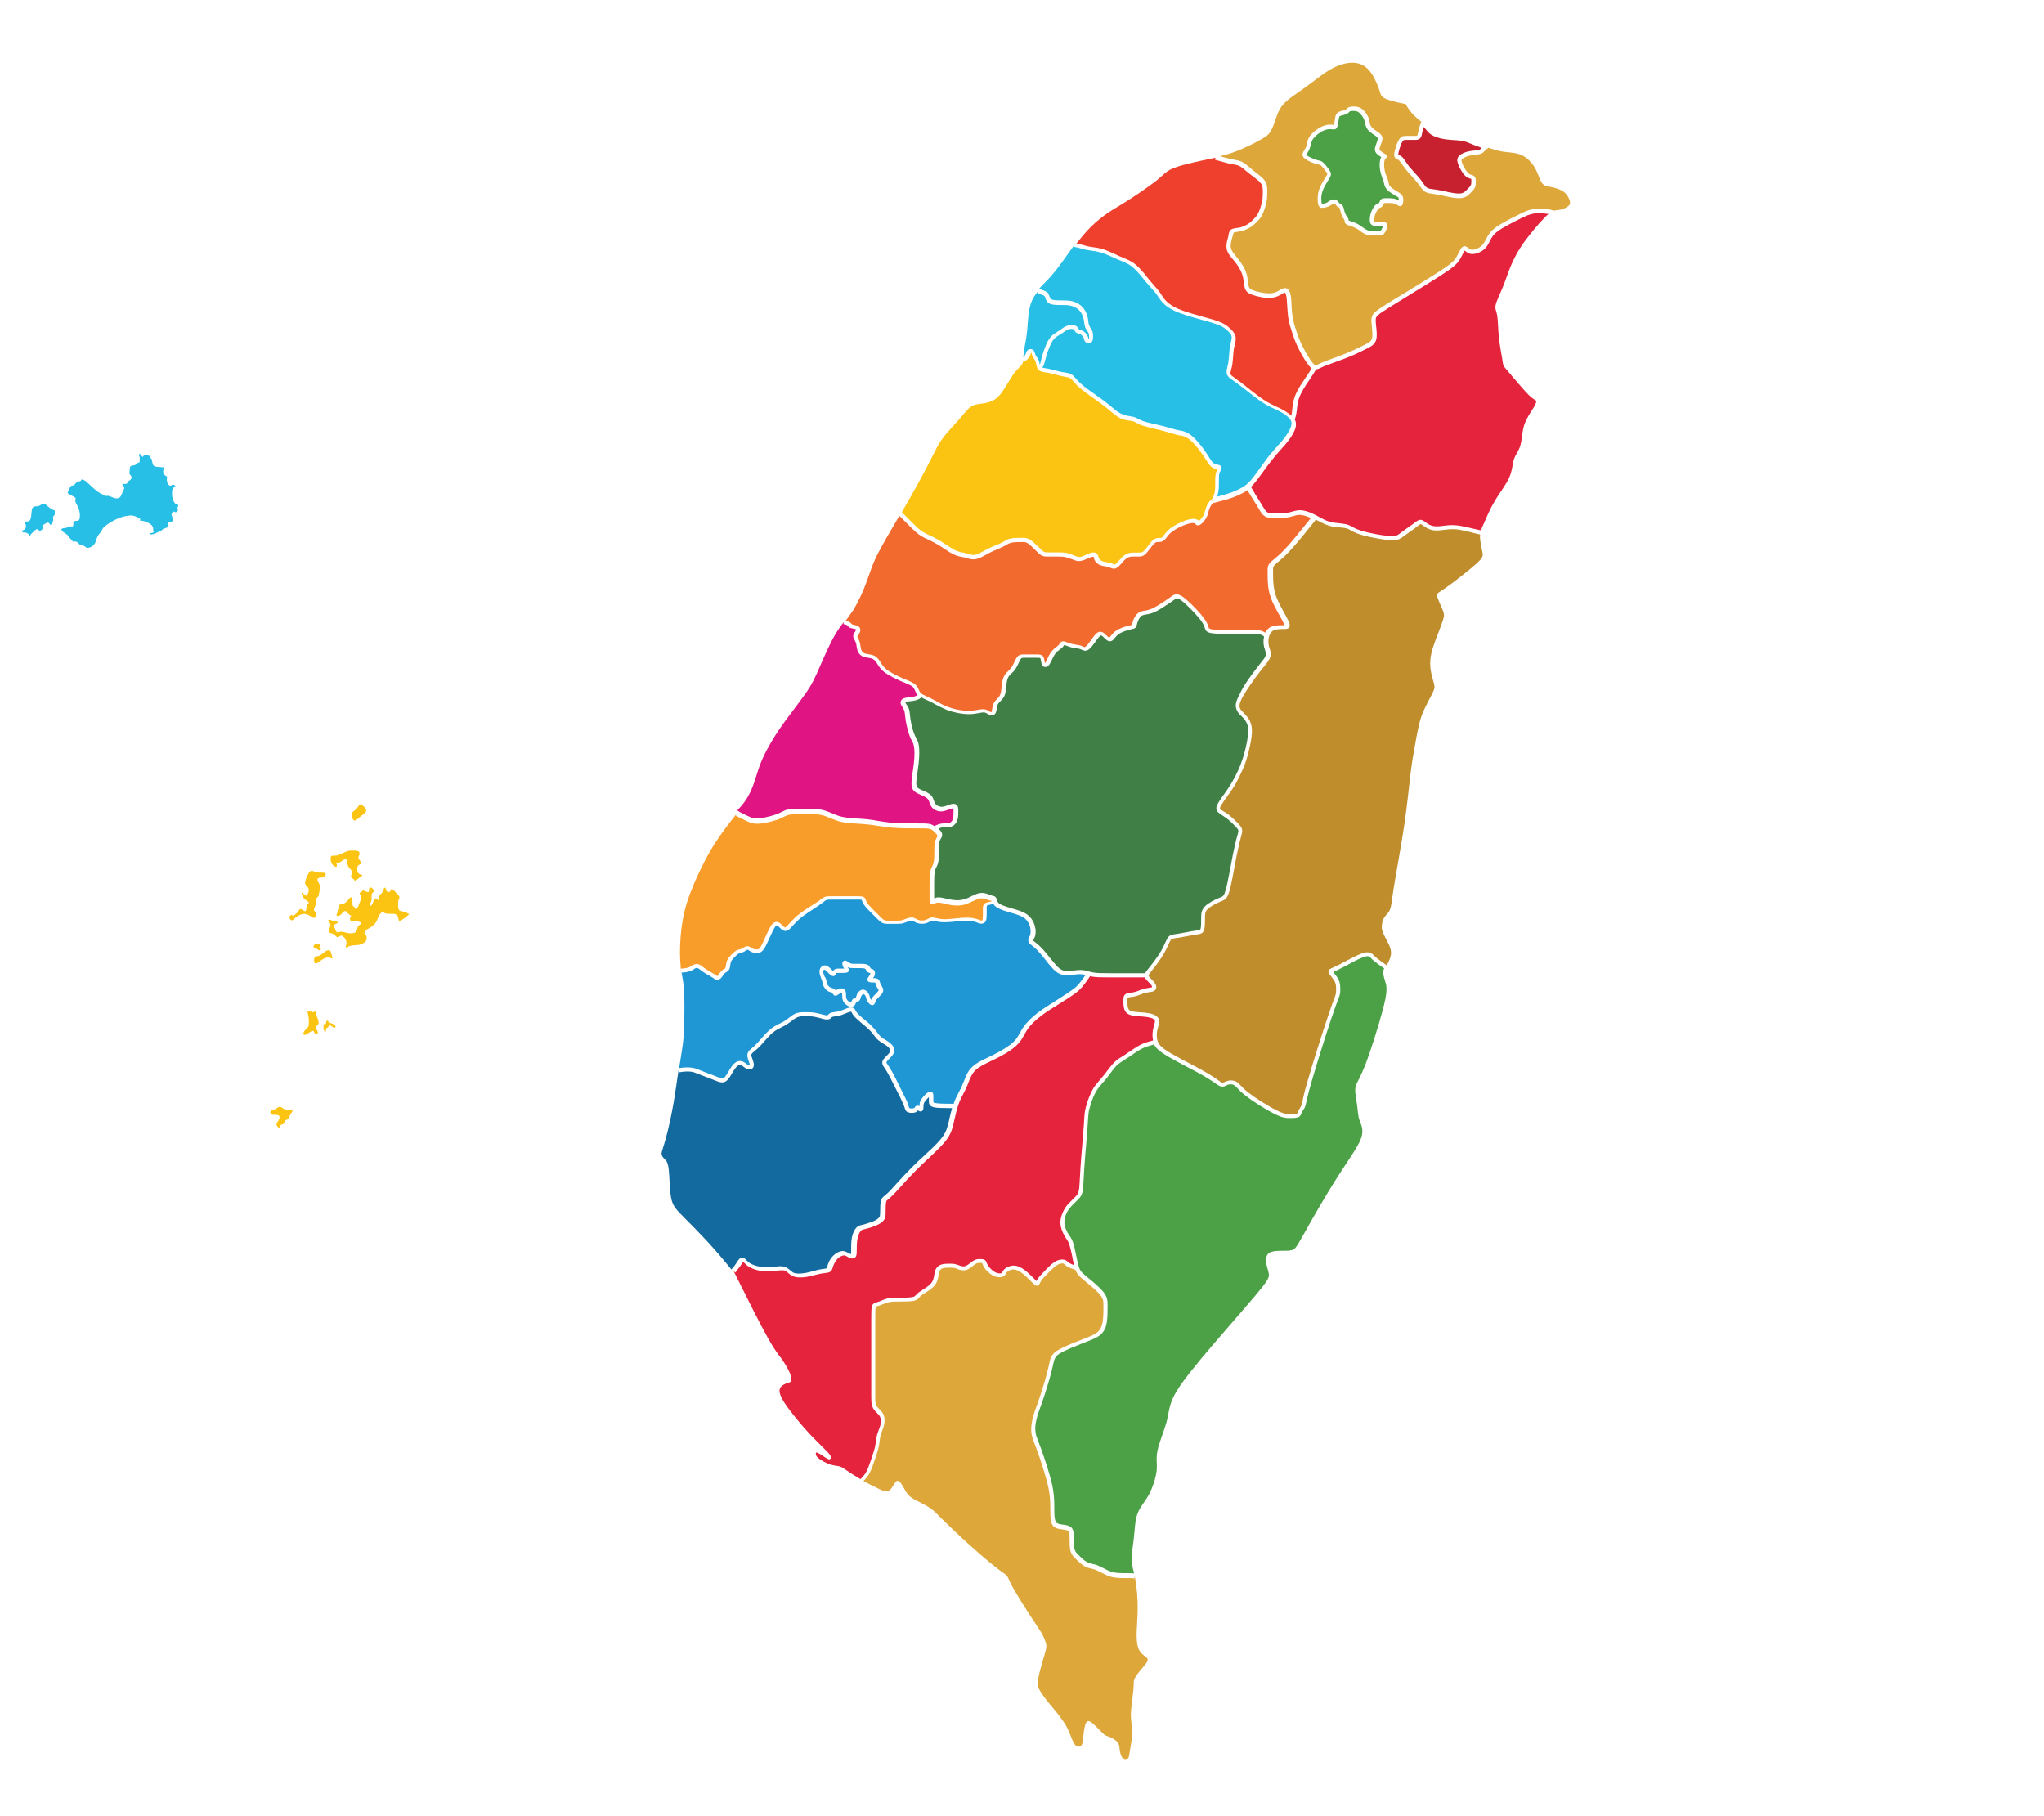 <?xml version="1.0" encoding="utf-8"?>
<!-- Generator: Adobe Illustrator 25.4.1, SVG Export Plug-In . SVG Version: 6.00 Build 0)  -->
<svg version="1.1" xmlns="http://www.w3.org/2000/svg" xmlns:xlink="http://www.w3.org/1999/xlink" x="0px" y="0px" viewBox="0 0 1280 1137.2" xml:space="preserve">
	<g>
		<a href="#" target="_blank">
			<path fill="#F89D2A" d="M426.5,607.8l0-1.3c4.2-0.1,5.6-1.1,6.7-1.8c0.2-0.1,0.3-0.2,0.5-0.3c1.6-0.9,3.1-1,4.5-0.3
				c0.7,0.3,1.3,0.8,2,1.4c0.5,0.4,1,0.8,1.7,1.2c0.7,0.5,1.6,1,2.4,1.5c0.9,0.5,1.8,1,2.6,1.6c0.3,0.2,0.6,0.4,0.9,0.6
				c0.5,0.3,1.2,0.8,1.4,0.8c0.3-0.2,0.9-1,1.3-1.6c0.4-0.6,0.9-1.2,1.4-1.7c0.6-0.6,1.1-0.9,1.6-1.1c0.5-0.3,0.6-0.4,0.7-0.5
				c0.2-0.4,0.3-1.1,0.4-1.8c0.1-0.8,0.3-1.7,0.5-2.5c0.6-1.8,1.8-3,2.8-4.1c1.1-1.1,2.2-2.2,3.4-2.8c0.6-0.3,1.2-0.5,1.8-0.6
				c0.5-0.1,0.9-0.2,1.2-0.4c0.3-0.1,0.6-0.3,0.9-0.5c0.8-0.5,1.7-1.1,2.8-1.1c1.1,0,2,0.6,2.8,1.1c0.3,0.2,0.6,0.4,0.9,0.5
				c0.7,0.4,1.5,0.4,2.4,0.4c0.8,0,1.3,0,2.4-1.9c0.9-1.5,2-3.9,3-6.3c0.7-1.6,1.4-3,2-4.2c1.4-2.9,2.8-4.8,4.7-4.8
				c1.6,0,2.8,1.2,4,2.4c1.2,1.2,1.4,1.2,1.9,0.8c0.6-0.4,1.4-1.3,2.3-2.3c1.2-1.3,2.7-3,4.7-4.7c2.8-2.4,6.4-4.7,9.4-6.6
				c0.9-0.6,1.7-1.1,2.4-1.5c1.5-1,2.5-1.7,3.2-2.3c0.8-0.6,1.4-1,2-1.3c1.3-0.6,2.5-0.6,4.6-0.6h16.2c2.3,0,3.6,0,4.5,0.9
				c0.4,0.4,0.6,0.9,0.8,1.5c0.2,0.5,0.4,1.1,0.9,1.8c0.9,1.4,2.9,3.4,4.4,4.9l3.5,3.5c0.9,0.9,1.9,1.9,2.7,2.3
				c0.7,0.4,1.5,0.4,2.9,0.4h5.1c1.5,0,2.3,0,3.6-0.4c0.4-0.1,0.8-0.3,1.3-0.5c1.3-0.5,2.8-1.1,4.2-1.1c1.3,0,2.2,0.5,3.1,1
				c0.5,0.2,0.9,0.5,1.4,0.6c1.2,0.4,3,0.4,4.2,0c0.5-0.2,0.9-0.4,1.4-0.6c0.9-0.5,1.8-1,3.1-1c0.7,0,1.5,0.2,2.3,0.4
				c1.3,0.3,2.9,0.7,5.3,0.7c2,0,4.5-0.3,6.9-0.5c2.5-0.3,5.1-0.5,7.2-0.5c3.7,0,5.8,0.8,7.3,1.3c0.3,0.1,0.5,0.2,0.7,0.3
				c1.1,0.4,1.4,0.2,1.4,0.2c0.4-0.8,0.4-2.8,0.4-4v-3.5c0-1,0-3,2.4-3.8c0.4-0.1,0.8-0.2,1.3-0.3c0.6-0.1,1.4-0.3,2.1-0.6
				c-0.2,0-0.5-0.1-0.8-0.2c-0.5-0.1-1-0.2-1.6-0.4c-0.3-0.1-0.5-0.2-0.8-0.3c-1.3-0.5-2.8-1-4.6-0.7c-1.2,0.2-2.7,1-4.3,1.7
				c-1.3,0.6-2.7,1.3-4.1,1.8c-2.9,1-6.1,1.2-9.7,0.6c-1.2-0.2-2.4-0.5-3.6-0.8c-1.6-0.4-3.2-0.7-4.3-0.7c-1,0-1.7,0.3-2.3,0.6
				c-0.4,0.2-0.8,0.4-1.3,0.4c-1.8,0-1.8-1.8-1.8-4.3v-8.1c0-3.2,0-6.2,0.5-8.4c0.3-1.1,0.7-2,1.1-2.8c0.4-0.7,0.7-1.4,0.9-2.3
				c0.5-1.9,0.5-4.9,0.5-7.3c0-2.7,0-4.8,0.6-6.5c0.3-0.8,0.6-1.4,0.9-2c0.2-0.4,0.5-0.9,0.5-1.1c0-0.5-1-1.4-1.6-2.1
				c-1-1-1.8-1.8-3-2.2c-1.3-0.4-3.3-0.4-7.7-0.4c-4.7,0-11.7,0-17.3-0.5c-3-0.3-5.5-0.7-8-1.1c-2.2-0.4-4.3-0.7-6.7-0.9
				c-1.7-0.2-3.5-0.3-5.3-0.4c-3.6-0.2-7.4-0.5-10.5-1.1c-2.7-0.6-5-1.6-7-2.4c-1.4-0.6-2.8-1.2-4.2-1.6c-3.4-1-7.4-1-11.3-1
				c-3.9,0-8,0-10.4,0.5c-1.4,0.3-2.2,0.7-3.3,1.3c-0.7,0.4-1.5,0.8-2.5,1.2c-2.9,1.2-7.2,2.2-9.3,2.6c-2.7,0.5-3.7,0.5-4.8,0.5
				c-1,0-2.2,0-4-0.6c-1.6-0.5-3.6-1.6-6.2-2.8c-1-0.5-2.2-1.1-3.4-1.8l0.7-1.1c-11.5,14.5-16,21.9-20.2,30.1
				c-4.3,8.3-8.3,17.4-10.9,25.5c-2.5,8.1-3.5,15.2-4,21.7c-0.5,6.6-0.5,12.6,0,17.7C426.2,605.2,426.3,606.6,426.5,607.8z">
				<title>雲林縣</title>
			</path>
		</a>
		
		<path fill="#E01483" d="M465,509.4c2.5,1.2,4.5,2.2,5.9,2.7c1.3,0.4,2.2,0.4,3.1,0.4c1,0,1.9,0,4.3-0.5c2.6-0.5,6.5-1.5,8.9-2.5
			c0.9-0.4,1.6-0.7,2.3-1.1c1.2-0.6,2.3-1.2,4-1.5c2.7-0.5,6.6-0.5,10.9-0.5c4.1,0,8.3,0,12,1.1c1.6,0.5,3,1.1,4.5,1.7
			c2,0.9,4,1.7,6.5,2.3c2.9,0.6,6.5,0.9,10.1,1.1c1.8,0.1,3.7,0.2,5.4,0.4c2.4,0.2,4.7,0.6,6.8,1c2.4,0.4,4.9,0.8,7.8,1.1
			c5.5,0.5,12.5,0.5,17.1,0.5c4.7,0,6.8,0,8.5,0.6c0.8,0.3,1.5,0.7,2.1,1.1c2.8-1.6,4.8-1.7,6.1-1.7c2,0,2.8,0,3.5-0.4
			c0.4-0.2,1.4-0.8,1.9-2.3c0.4-1.3,0.4-3.2,0.4-4.6c0-0.8,0-1.9-0.1-2.1c0,0-0.5-0.1-1.7,0.3c-0.3,0.1-0.7,0.3-1.1,0.4
			c-1.4,0.5-3.1,1.2-4.9,1.2c-2.5,0-4.9-1.2-6.1-3.1c-0.5-0.8-0.8-1.6-1.1-2.4c-0.3-1-0.6-1.8-1.3-2.5c-0.9-0.9-2.7-1.7-4.3-2.4
			c-0.7-0.3-1.3-0.6-1.9-0.9c-2.4-1.2-3.8-2.6-3.8-6.2c0-2,0.4-4.7,0.8-7.6c0.3-1.7,0.5-3.5,0.7-5.2c0.5-4.4,0.5-8.3,0-10.7
			c-0.3-1.4-0.7-2.2-1.3-3.3c-0.4-0.7-0.8-1.5-1.2-2.5c-1.1-2.8-2.1-7.1-2.6-9.9c-0.2-1.3-0.3-2.4-0.4-3.3c-0.1-1.3-0.3-2.3-0.5-3.1
			c-0.3-0.8-0.7-1.4-1.1-2.1c-0.3-0.4-0.6-0.9-0.8-1.3c-0.5-1-0.6-1.9-0.2-2.7c0.3-0.8,1-1.4,2-1.7c0.8-0.3,1.8-0.4,3-0.5
			c1.3-0.2,2.7-0.3,3.8-0.7c0.6-0.2,1.1-0.4,1.6-0.8c-0.8-0.9-1.3-1.9-1.6-2.8c-0.4-0.8-0.7-1.5-1.2-2.1c-1-1-3.1-1.9-5.5-2.9
			c-0.7-0.3-1.4-0.6-2.2-0.9c-3.2-1.4-7.6-3.5-10.4-5.7c-2.3-1.8-3.4-3.6-4.3-5.1c-0.2-0.3-0.3-0.5-0.5-0.8c-1-1.4-1.8-2.1-2.9-2.5
			c-0.6-0.2-1.4-0.3-2.3-0.5c-0.9-0.1-1.9-0.3-2.8-0.6c-1.9-0.6-3.2-2-3.9-3.9c-0.3-0.9-0.4-1.8-0.6-2.8c-0.1-0.8-0.2-1.7-0.5-2.3
			c-0.2-0.5-0.5-1-0.7-1.5c-0.4-0.7-0.9-1.5-0.9-2.4c0-1.1,0.6-2,1.1-2.7c0.2-0.3,0.4-0.6,0.5-0.9c0.2-0.4,0.2-0.7,0.2-0.7
			c-0.4-0.2-0.9-0.3-1.5-0.4c-1-0.2-2.1-0.4-2.9-1c-0.3-0.2-0.5-0.4-0.7-0.7c-0.4-0.5-0.9-0.9-2.8-1.2l0.2-1.3c-2,2.6-4,5.4-6,8.9
			c-4,7.1-8.1,17.2-11.1,23.8c-3,6.6-5.1,9.6-7.6,13.1c-2.5,3.5-5.6,7.6-8.6,11.6c-3,4-6.1,8.1-9.6,13.6
			c-3.5,5.6-7.6,12.6-10.4,20.7c-2.8,8.1-4.3,17.2-13.4,26.2C463,508.4,464,508.9,465,509.4z">
			<title>彰化縣</title>
		</path>
		<path fill="#407F46" d="M786.8,418.6c0.9-1.2,1.7-2.2,2.4-3.1c1.9-2.4,3.1-3.8,3.4-5c0.3-1.2-0.1-2.5-0.5-3.8
			c-0.2-0.5-0.3-1.1-0.5-1.6c-0.5-2.2-0.5-4.4,0-6.5c-1.7-1.5-3.4-1.6-5.8-1.6h-12.6c-5.3,0-11.2,0-14.4-0.5
			c-3.3-0.5-3.9-1.8-4.4-3.5l-0.1-0.4c-0.4-1.2-1.3-3.1-4.3-6.6c-3.1-3.6-8-8.5-10.8-10.4c-2.1-1.4-2.5-1.1-4.2,0.2l-0.3,0.2
			c-2.1,1.5-5.2,3.6-7.7,5.1c-2.9,1.8-4.9,2.7-6.9,3.2c-0.7,0.2-1.3,0.3-2,0.4c-1.3,0.2-2.4,0.4-3.2,0.9c-1,0.7-1.9,2.1-2.5,3.9
			c-0.2,0.5-0.3,1-0.4,1.4c-0.2,0.8-0.4,1.6-0.9,2.1c-0.6,0.6-1.4,0.8-2.5,1c-0.5,0.1-1,0.2-1.6,0.4c-1,0.3-4.5,1.2-6.6,2.8
			c-1,0.7-1.7,1.6-2.3,2.3c-0.7,0.8-1.2,1.5-1.9,1.8c-1.9,0.9-3.4-0.6-4.6-1.8c-0.7-0.7-1.6-1.6-2.1-1.6c-0.3,0-0.9,0.4-2.5,2.5
			c-0.3,0.4-0.6,0.8-0.9,1.3c-1.5,2-3,4.2-4.5,5.1c-1.7,1.2-3.2,0.5-4.3,0c-0.3-0.1-0.6-0.3-0.9-0.4c-0.7-0.2-1.6-0.3-2.5-0.5
			c-0.9-0.1-1.9-0.3-2.9-0.5c-1-0.2-1.9-0.6-2.7-0.9c-0.7-0.2-1.5-0.5-1.9-0.6c-0.1,0.1-0.1,0.2-0.2,0.3c-0.2,0.4-0.5,0.8-1,1.3
			c-0.4,0.4-1,0.8-1.5,1.2c-1,0.7-2,1.5-2.9,2.7c-0.8,1.1-1.5,2.5-2.1,3.8c-0.5,1-0.9,2-1.4,2.7c-1,1.6-2.1,1.8-2.8,1.8
			c-0.8-0.1-1.6-0.6-2-1.4c-0.3-0.7-0.5-1.5-0.6-2.4c-0.1-0.6-0.2-1.3-0.4-1.7c-0.1-0.3-0.8-0.3-2.4-0.3h-7.1
			c-2.1,0-2.4,0.1-2.9,0.9c-0.4,0.6-0.8,1.4-1.2,2.4c-0.7,1.4-1.4,3-2.4,4.3c-0.6,0.8-1.3,1.5-2,2.1c-1,1-1.9,1.8-2.4,3.1
			c-0.6,1.4-0.8,3.6-1,5.5c-0.1,1.2-0.2,2.3-0.4,3.3c-0.6,2.9-1.8,4.1-2.9,5.2c-1,1-1.8,1.8-2.2,3c-0.2,0.6-0.3,1.4-0.4,2.1
			c-0.2,1-0.3,1.9-0.7,2.6c-0.5,1-1.4,1.6-2.5,1.6c-0.6,0-1.2-0.2-1.8-0.5c-0.3-0.1-0.5-0.3-0.8-0.5c-0.7-0.5-1.5-0.9-2.6-0.9
			c-0.7,0-1.7,0.2-2.8,0.4c-1.7,0.3-3.8,0.7-6.3,0.7c-4.1,0-9.3-1-13.6-2.6c-2.8-1.1-5.2-2.4-7.3-3.5c-1-0.6-2-1.1-2.9-1.6
			c-0.9-0.4-1.8-0.8-2.6-1.2c-1.2-0.5-2.3-1-3.2-1.6c-1,0.7-1.9,1.3-3,1.6c-1.4,0.5-2.9,0.7-4.3,0.8c-1,0.1-1.9,0.2-2.5,0.4
			c-0.3,0.1-0.4,0.2-0.4,0.2c0,0,0,0.2,0.2,0.5c0.1,0.3,0.4,0.6,0.6,1c0.5,0.7,1.1,1.6,1.5,2.7c0.3,1,0.5,2.2,0.6,3.6
			c0.1,0.9,0.2,2,0.4,3.2c0.5,3.2,1.5,7.1,2.5,9.3c0.4,0.9,0.7,1.6,1.1,2.3c0.6,1.2,1.2,2.3,1.5,4c0.5,2.7,0.5,6.8,0,11.5
			c-0.2,1.7-0.5,3.5-0.7,5.3c-0.4,2.8-0.8,5.4-0.8,7.2c0,2.5,0.7,3.1,2.3,3.9c0.5,0.3,1.1,0.5,1.8,0.8c1.8,0.8,3.9,1.7,5.1,3
			c1.1,1.1,1.5,2.4,1.9,3.5c0.2,0.7,0.4,1.3,0.8,1.8c0.8,1.1,2.4,1.9,4,1.9c1.3,0,2.7-0.5,3.9-1c0.4-0.2,0.8-0.3,1.2-0.4
			c0.8-0.3,3-1,4.4,0.3c0.9,0.9,0.9,2.2,0.9,4c0,1.6,0,3.8-0.6,5.5c-0.6,1.7-1.7,3.1-3.2,3.8c-1.3,0.6-2.5,0.6-4.6,0.6
			c-1,0-2.2,0-4,0.9c1.2,1.2,2.3,2.3,2.3,3.9c0,0.9-0.4,1.7-0.9,2.4c-0.3,0.5-0.5,1-0.7,1.5c-0.4,1.3-0.4,3.2-0.4,5.6
			c0,2.7,0,5.7-0.5,7.9c-0.3,1.2-0.7,2-1.1,2.8c-0.4,0.7-0.7,1.4-0.9,2.3c-0.5,1.9-0.5,4.9-0.5,7.8v8.1c0,0.4,0,0.9,0,1.3
			c0.7-0.3,1.6-0.6,2.7-0.6c1.4,0,3.1,0.4,4.9,0.8c1.1,0.3,2.3,0.5,3.4,0.7c3.2,0.5,5.9,0.4,8.5-0.5c1.3-0.4,2.6-1,3.8-1.7
			c1.7-0.8,3.3-1.6,4.9-1.9c2.5-0.5,4.5,0.2,6,0.8c0.3,0.1,0.5,0.2,0.7,0.3c0.5,0.2,1,0.3,1.4,0.4c0.8,0.2,1.6,0.4,2.1,0.9
			c0.5,0.5,0.7,1.2,0.9,1.8c0.1,0.4,0.2,0.7,0.4,1.1c0.3,0.6,0.9,1.4,3.4,2.4c1.5,0.6,3.5,1.2,5.5,1.8c1.4,0.4,2.8,0.8,4,1.2
			c3.4,1.1,5.5,2.3,7.1,3.9c1.6,1.6,2.8,3.8,3.4,6.2c0.6,2.3,0.6,4.5,0,6.3c-0.2,0.6-0.4,1.1-0.7,1.5c-0.2,0.3-0.4,0.8-0.4,1
			c0.1,0.2,0.8,0.8,1.5,1.3c0.9,0.7,2,1.6,3.3,2.9c1.8,1.8,3.8,4.3,5.8,6.8c0.8,1,1.6,2,2.4,2.9c2.5,3.1,4.3,4.7,6.8,5.1
			c1.7,0.3,3.8,0,5.9-0.2c1.4-0.2,2.8-0.3,4-0.3c2.2,0,3.9,0.5,5.5,1l0.5,0.1l0,0c0.6,0.2,1.2,0.3,1.8,0.4c2.4,0.5,5.3,0.5,10.6,0.5
			h22c0.4-0.8,1-1.6,2-2.8c0.3-0.4,0.6-0.8,1-1.2c1.3-1.7,4.7-6,7-9.9c1-1.8,1.8-3.6,2.5-5c0.6-1.3,1.1-2.4,1.6-3.2
			c1.2-1.8,2.6-2,5-2.4l0.9-0.1c1.5-0.3,3.5-0.6,5.6-1c2-0.4,4-0.8,5.6-1l0.9-0.1c2.4-0.4,2.5-0.5,2.6-1c0.4-1.3,0.4-4.4,0.4-6.7
			c0-2.6,0-5.1,2.4-7.5c2.1-2.1,6.2-4.2,9-5.3l0.5-0.2c1.9-0.7,2.5-1,3.8-6c0.9-3.5,1.9-9.2,3-14.7c0.7-3.9,1.4-7.6,2.1-10.6
			c0.8-3.7,1.4-6,1.9-7.6c0.4-1.4,0.6-2.2,0.6-2.8c0-0.9-0.7-1.6-2.1-3.1c-1.5-1.5-3.5-3.5-5.4-4.9c-0.8-0.6-1.7-1.2-2.5-1.7
			c-1.1-0.7-2-1.3-2.7-2c-2-2-0.9-4.1,0.3-6.2c0.9-1.6,2.4-3.7,3.9-5.7c1-1.4,1.9-2.7,2.7-4c2-3,2.9-4.9,4-6.9c1-2,2-4,3-6.5
			c1.1-2.8,2.1-5.9,3-9.4c0.7-3,2-8.5,2-12.3c0-3.2-0.9-5-1.8-6.3c-0.9-1.4-1.9-2.3-2.9-3.3c-1.1-1.1-2.2-2.2-2.8-4.1
			c-0.8-2.4-0.2-5,2.1-9.1C778.1,430.3,783.2,423.2,786.8,418.6z">
			<title>南投縣</title>
		</path>
		<path fill="#F26A2E" d="M533.1,390.5c0.1,0.1,0.2,0.2,0.3,0.3c0.3,0.3,1.2,0.4,1.8,0.6c0.7,0.1,1.4,0.3,2,0.6
			c0.7,0.4,1.2,0.9,1.4,1.6c0.3,0.8,0.2,1.7-0.3,2.7c-0.2,0.4-0.4,0.8-0.7,1.2c-0.3,0.4-0.7,1-0.7,1.3c0,0.2,0.3,0.7,0.5,1.1
			c0.3,0.5,0.7,1.2,0.9,2c0.3,0.9,0.4,1.8,0.6,2.8c0.1,0.8,0.2,1.7,0.5,2.3c0.4,1.1,1.1,1.8,2.2,2.2c0.6,0.2,1.4,0.3,2.3,0.5
			c0.9,0.1,1.9,0.3,2.8,0.6c2.1,0.7,3.3,2.2,4.2,3.6c0.2,0.3,0.4,0.6,0.6,0.9c0.8,1.3,1.8,2.9,3.7,4.4c2,1.6,5.5,3.5,9.8,5.4
			c0.7,0.3,1.4,0.6,2.1,0.9c2.8,1.1,5,2.1,6.4,3.4c0.9,0.9,1.4,2,1.8,2.9c0.4,0.8,0.7,1.5,1.2,2.1c0.9,0.9,2.7,1.7,4.5,2.5
			c0.9,0.4,1.8,0.8,2.7,1.3c1,0.5,2,1,3,1.6c2.1,1.2,4.3,2.4,7,3.4c4,1.5,8.9,2.4,12.7,2.4c2.3,0,4.2-0.3,5.8-0.6
			c1.2-0.2,2.3-0.4,3.3-0.4c1.9,0,3.1,0.7,4,1.3c0.2,0.1,0.4,0.3,0.6,0.4c0.4,0.2,0.7,0.2,0.7,0.2c0.2-0.5,0.4-1.2,0.5-2
			c0.1-0.8,0.3-1.7,0.5-2.5c0.6-1.8,1.8-3,2.8-4.1c1-1,1.7-1.7,2.2-3.9c0.2-0.9,0.3-1.9,0.4-3.1c0.2-2.1,0.5-4.5,1.2-6.2
			c0.7-1.8,1.9-3,3-4c0.6-0.6,1.2-1.2,1.7-1.8c0.8-1.1,1.5-2.5,2.1-3.8c0.5-1,0.9-2,1.4-2.7c1.4-2.1,3.1-2.1,5.1-2.1h7.1
			c2.2,0,3.8,0,4.7,1.7c0.3,0.7,0.5,1.6,0.6,2.4c0.1,0.5,0.2,1.1,0.3,1.4c0.1-0.1,0.2-0.2,0.3-0.4c0.4-0.6,0.8-1.4,1.2-2.4
			c0.7-1.4,1.4-3,2.4-4.3c1.1-1.5,2.4-2.4,3.4-3.2c0.5-0.4,0.9-0.7,1.2-1c0.3-0.3,0.5-0.6,0.6-0.9c0.4-0.6,1-1.5,2.3-1.5
			c0.8,0,1.7,0.3,2.9,0.8c0.8,0.3,1.6,0.6,2.5,0.8c0.9,0.2,1.8,0.3,2.6,0.5c1.1,0.1,2.1,0.3,3,0.6c0.4,0.1,0.8,0.3,1.2,0.5
			c1,0.5,1.2,0.5,1.7,0.2c1-0.7,2.6-2.8,3.8-4.5c0.3-0.5,0.6-0.9,0.9-1.3c1.7-2.3,3-3.6,4.6-3.6c1.6,0,2.8,1.2,4,2.4
			c0.4,0.4,1.2,1.2,1.6,1.3c0.2-0.1,0.7-0.7,1.1-1.2c0.7-0.8,1.5-1.9,2.7-2.8c2.5-1.9,6.1-2.9,7.5-3.3c0.7-0.2,1.3-0.3,1.8-0.4
			c0.5-0.1,1-0.2,1.2-0.3c0-0.1,0.1-0.5,0.2-0.9c0.1-0.5,0.2-1,0.4-1.6c0.4-1.1,1.5-3.8,3.6-5.2c1.3-0.8,2.7-1.1,4.2-1.3
			c0.6-0.1,1.2-0.2,1.8-0.4c1.7-0.4,3.5-1.3,6.2-2.9c2.5-1.5,5.5-3.5,7.5-5l0.3-0.2c1.9-1.4,3.6-2.7,7.3-0.3
			c3.2,2.1,8.2,7.2,11.4,10.9c3.3,3.9,4.3,6.1,4.8,7.5l0.1,0.5c0.3,1.1,0.4,1.4,2.4,1.7c2.9,0.5,9,0.5,13.9,0.5h12.6
			c2.2,0,4.5,0,6.7,1.6c0.8-1.6,1.9-2.8,3.3-3.5c2.3-1.2,5.5-1.2,7.7-1.2c0.3,0,0.7,0,1,0c0-0.2-0.1-0.4-0.2-0.7
			c-0.6-1.4-1.8-3.7-3.2-6.1c-1-1.8-2-3.7-2.9-5.4c-2.1-4.2-3.1-7.3-3.7-11c-0.5-3.6-0.5-7.8-0.5-10.3c0-2.6,0-4.1,1.9-6
			c0.5-0.5,1.2-1.1,2.1-1.8c1.7-1.4,4-3.3,7-6.5c3.6-3.8,7.9-9.1,16.1-19.3c-2.8-1.3-5.2-2-7.1-2c-1.4,0-2.7,0.4-4.1,0.8
			c-0.8,0.2-1.7,0.5-2.7,0.7c-2.7,0.5-5.8,0.5-8.3,0.5c-2.7,0-4.9,0-6.8-1.2c-1.5-1-2.5-2.6-3.9-5.1c-0.3-0.5-0.6-1.1-1-1.7
			c-0.4-0.6-0.8-1.2-1.2-1.9c-1.3-2.1-2.9-4.6-4.6-7.6c-1.4,1.1-2.7,1.7-4.1,2.4c-2.5,1.3-5.6,2.8-17.6,5.8
			c-1.8,1.9-2.3,3.8-2.8,5.6c-0.2,0.8-0.4,1.6-0.7,2.3c-1.2,2.9-3.4,5.1-4.7,5.7c-1.5,0.8-2.4-0.2-2.8-0.6c-0.2-0.2-0.3-0.3-0.4-0.4
			c-0.6-0.3-2.3-0.3-5.1,0.6c-3.2,1.1-7,3-9.2,4.8c-1.6,1.2-2.5,2.5-3.3,3.5c-0.4,0.6-0.8,1-1.2,1.4c-1.4,1.4-2.9,1.4-4,1.4
			c-0.9,0-1.5,0-2.6,1.1c-0.7,0.7-1.6,1.8-2.4,2.9c-0.9,1.1-1.8,2.3-2.6,3.2c-1.9,1.9-3.3,1.9-4.5,1.9H710c-1.5,0-3.1,0-4.8,1.3
			c-0.9,0.7-1.9,1.8-2.8,2.9c-1,1.1-1.9,2.2-2.8,2.7c-0.7,0.5-1.4,0.7-2,0.7c-0.9,0-1.6-0.3-2.3-0.6c-0.3-0.1-0.6-0.3-0.9-0.4
			c-0.6-0.2-1.4-0.3-2.3-0.5c-0.9-0.1-1.9-0.3-2.8-0.6c-1.7-0.6-3.1-1.7-3.8-3.2c-0.3-0.6-0.4-1.1-0.5-1.5c-0.1-0.2-0.2-0.6-0.2-0.7
			c0,0,0,0-0.1,0c-0.2,0-0.7,0-1.6,0.3c-0.7,0.2-1.6,0.6-2.4,1c-0.9,0.4-1.8,0.8-2.6,1c-1.8,0.6-3.1,0.6-4.9,0
			c-0.6-0.2-1.2-0.5-1.9-0.7c-1.1-0.4-2.3-0.9-3.5-1.2c-1.9-0.5-3.7-0.5-5.7-0.5h-5.6c-1.6,0-2.8,0-4.1-0.6
			c-1.2-0.6-2.3-1.7-3.9-3.3c-1.5-1.5-3.5-3.5-4.9-4.4c-1.2-0.8-1.9-0.8-3.8-0.8c-1.9,0-4.9,0-6.8,0.5c-1.1,0.3-1.9,0.7-2.8,1.3
			c-0.6,0.3-1.2,0.7-2,1.1c-1,0.5-2.1,0.9-3.3,1.5c-1.5,0.6-3.1,1.3-4.7,2.1c-0.9,0.4-1.7,0.9-2.6,1.4c-2.2,1.2-4.3,2.4-6.3,2.8
			c-2.3,0.5-4.1-0.1-5.8-0.6c-0.5-0.1-0.9-0.3-1.3-0.4c-0.5-0.1-1.1-0.2-1.6-0.3c-1.6-0.3-3.4-0.6-5.7-1.8c-1.8-0.9-3.8-2.2-5.9-3.6
			c-1.6-1.1-3.3-2.1-4.8-3c-1.8-1-3.4-1.8-4.9-2.5c-1.5-0.7-2.9-1.3-4.2-2.1c-2.7-1.6-4.7-3.7-6.6-5.5l-7.3-7.3
			c-5.4,9.2-10.6,18-13.8,24.3c-3.5,7.1-4.5,11.1-6.6,16.7c-2,5.6-5.1,12.6-8.6,18.2c-1.5,2.3-3.1,4.4-4.7,6.6
			C531.5,388.9,532.4,389.7,533.1,390.5z">
			<title>台中市</title>
			</path>
		<path fill="#EF402D" d="M678.8,153.6c0.6,0.2,1.1,0.3,1.7,0.5c1.3,0.3,2.6,0.5,4,0.7c1.8,0.2,3.6,0.5,5.7,1.1
			c2.7,0.8,5.6,2.1,8.4,3.4c1,0.4,1.9,0.9,2.8,1.3c0.6,0.2,1.1,0.5,1.7,0.7c2.9,1.2,5.6,2.3,8.2,4.5c2.5,2.1,5,5.1,7.1,7.8
			c0.6,0.7,1.1,1.3,1.6,2c1.1,1.3,2.1,2.4,3,3.5c1.2,1.3,2.2,2.5,3.1,3.7c0.5,0.7,1,1.4,1.4,2.1c0.9,1.3,1.7,2.6,3,3.8
			c2.2,2.2,5.4,4.1,10.1,5.8c3.7,1.3,8.6,2.7,12.9,3.9c2.1,0.6,4.1,1.1,5.7,1.6c5.4,1.6,7.4,2.7,9.5,4.3c1.9,1.5,4.4,3.7,5,6.3
			c0.4,1.7,0,3.2-0.4,5c-0.2,0.8-0.4,1.7-0.6,2.6c-0.2,1.5-0.4,3.2-0.5,4.9c-0.1,1.8-0.3,3.6-0.5,5.2c-0.2,1.1-0.4,2.1-0.7,3
			c-0.3,1.3-0.6,2.3-0.4,3c0.2,0.7,1.4,1.5,3.2,2.8c0.8,0.6,1.8,1.3,2.9,2.1c1.4,1,3,2.3,4.7,3.7c3.2,2.5,6.9,5.4,9.9,7.4
			c3.2,2.1,5.6,3.2,7.9,4.3c0.9,0.4,1.7,0.8,2.6,1.2c1.8,0.9,4.7,2.5,6.8,4.5c0.4-1.4,0.6-3,0.7-4.5c0.1-0.6,0.1-1.3,0.2-1.9
			c0.6-4.2,1.8-7.5,4.5-11.9c0.9-1.5,2.1-3.2,3.3-5c1.4-2,2.7-4.1,4.1-6.3c-0.3-0.2-0.5-0.4-0.8-0.7c-2.2-2.2-5.3-7.5-7.3-11.5
			c-2.1-4.1-3.1-7.2-4.1-10.2c-1-3.1-2.1-6.2-2.6-10.4c-0.2-2-0.4-4.1-0.5-6.2c-0.1-2.2-0.3-4.3-0.5-5.9c-0.4-2.1-0.9-2.5-0.9-2.5
			c-0.1,0-0.3,0-0.4,0c-0.4,0.1-0.9,0.4-1.5,0.8c-1.4,0.8-3.2,1.9-5.8,2.3c-4.2,0.6-9.6-0.7-12.2-1.6c-3.4-1.1-4.8-2.4-5.4-5
			c-0.2-0.9-0.3-1.8-0.5-2.9c-0.2-1.6-0.4-3.4-1-5.1c-0.8-2.4-2.4-5.2-4.8-8.2c-0.4-0.4-0.7-0.9-1.1-1.3c-1.7-2-3.3-3.9-3.8-6.3
			c-0.5-2.5,0.2-5.2,0.8-7.2c0.1-0.3,0.2-0.6,0.2-0.9c0.1-0.4,0.2-0.7,0.2-1.1c0.3-1.4,0.6-2.6,2-3.3c0.8-0.4,1.7-0.5,2.9-0.7
			c0.8-0.1,1.6-0.2,2.4-0.4c1.7-0.4,3.5-1.3,5.1-2.3c1.4-0.9,2.3-1.9,3.3-2.9c1-1,1.9-1.9,2.8-3.7c1-1.9,1.9-4.8,2.4-7.2
			c0.5-2.4,0.5-4.3,0.5-6.3c0-1.9,0-3.6-1.3-5.3c-1-1.4-3-2.8-4.9-4.3c-0.7-0.5-1.4-1-2-1.5c-0.8-0.6-1.5-1.2-2.2-1.8
			c-1.6-1.3-2.9-2.5-4.2-3.1c-1.1-0.6-2.3-0.8-3.9-1.1c-0.9-0.2-1.9-0.3-3.1-0.6c-1.7-0.4-3.7-1-8.4-2.3l0.4-1.3
			c-0.8,0.2-1.7,0.4-2.6,0.6c-7.1,1.5-17.2,3.5-22.7,5.6c-5.6,2-6.6,4-11.6,8.1c-5.1,4-14.1,10.1-19.7,13.6
			c-5.6,3.5-7.6,4.5-10.6,6.6c-3,2-7.1,5.1-11.1,9.1c-3,3-6,6.6-9,10.5C676.1,152.8,677.6,153.2,678.8,153.6z">
			<title>桃園市</title>
		</path>
		<path fill="#FBC412" d="M564.7,320.7l7.5,7.5c1.7,1.7,3.7,3.7,6.1,5.1c1.2,0.7,2.5,1.3,3.9,2c1.5,0.7,3.3,1.5,5.2,2.6
			c1.6,0.9,3.3,2,4.9,3.1c2.1,1.3,4,2.6,5.6,3.4c2,1,3.6,1.3,5,1.6c0.6,0.1,1.2,0.2,1.8,0.4c0.5,0.1,1,0.3,1.5,0.4
			c1.5,0.5,2.9,0.9,4.5,0.6c1.6-0.3,3.5-1.4,5.6-2.5c0.9-0.5,1.8-1,2.7-1.4c1.7-0.9,3.4-1.6,4.9-2.2c1.2-0.5,2.3-0.9,3.2-1.4
			c0.7-0.3,1.2-0.7,1.8-1c1.1-0.6,2.1-1.3,3.6-1.6c2.2-0.5,5.3-0.5,7.4-0.5c2.1,0,3.4,0,5.3,1.2c1.6,1.1,3.7,3.2,5.3,4.7
			c1.4,1.4,2.4,2.4,3.2,2.8c0.7,0.4,1.5,0.4,2.9,0.4h5.6c2.1,0,4.2,0,6.4,0.5c1.4,0.3,2.7,0.9,3.9,1.4c0.6,0.3,1.3,0.5,1.8,0.7
			c1.2,0.4,2,0.4,3.2,0c0.7-0.2,1.6-0.6,2.4-1c0.9-0.4,1.8-0.8,2.6-1.1c0.8-0.3,3-1,4.4,0.3c0.5,0.5,0.7,1.2,0.9,1.8
			c0.1,0.4,0.2,0.7,0.4,1.1c0.2,0.4,0.8,1.4,2.3,1.9c0.6,0.2,1.4,0.3,2.3,0.5c0.9,0.1,1.9,0.3,2.8,0.6c0.4,0.1,0.8,0.3,1.2,0.5
			c1,0.5,1.2,0.5,1.7,0.2c0.6-0.4,1.4-1.4,2.3-2.3c1-1.2,2.1-2.4,3.2-3.2c2.4-1.8,4.8-1.8,6.3-1.8h3.5c0.9,0,1.5,0,2.6-1.1
			c0.7-0.7,1.6-1.8,2.4-2.9c0.9-1.1,1.8-2.3,2.6-3.2c1.9-1.9,3.3-1.9,4.5-1.9c1,0,1.5,0,2.1-0.6c0.3-0.3,0.6-0.7,0.9-1.2
			c0.8-1.1,1.9-2.5,3.7-4c2.9-2.3,7.2-4.3,10-5.3c3.1-1,5.6-1.2,7.1-0.4c0.5,0.3,0.9,0.6,1.1,0.8c0.8-0.6,2.3-2.1,3.2-4.2
			c0.3-0.6,0.4-1.3,0.6-2c0.6-2,1.2-4.5,3.7-7l0.9,0.9l-0.1-0.5l-0.5-0.2c0.1-0.2,0.2-0.4,0.3-0.6l0,0c0,0,0,0,0,0
			c0.2-0.3,0.3-0.7,0.5-1c0.3-0.7,0.6-1.3,0.9-1.9c0.7-2.1,0.7-5,0.7-7.4c0-2.7,0-4.8,0.6-6.5c0.2-0.7,0.5-1.3,0.8-1.7
			c0,0,0,0,0-0.1c-0.1,0-0.2,0-0.2-0.1c-0.9-0.2-2.1-0.5-3.1-1.2c-1.4-0.9-2.3-2.4-3.6-4.4c-0.4-0.6-0.8-1.3-1.3-2
			c-1.8-2.7-4.9-6.9-7.4-9.4c-1.9-1.9-3.7-3.1-5.5-3.7c-0.8-0.3-1.4-0.4-2.2-0.5c-0.7-0.1-1.4-0.2-2.3-0.5c-0.9-0.2-1.9-0.5-3.1-0.9
			c-1.6-0.5-3.7-1.1-6-1.7c-1.3-0.3-2.8-0.7-4.2-1c-2.9-0.7-5.9-1.4-8-2.1c-1.9-0.6-3-1.3-4-1.8c-0.6-0.3-1.1-0.6-1.6-0.8
			c-0.7-0.2-1.6-0.3-2.5-0.5c-0.9-0.1-1.9-0.3-2.9-0.5c-2.2-0.5-4.4-1.6-6.5-3.3c-0.9-0.7-1.7-1.4-2.7-2.2c-1.4-1.2-3-2.6-5.4-4.3
			c-1.4-1.1-3.1-2.3-4.8-3.5c-3.2-2.3-6.6-4.7-8.9-6.7c-2-1.7-3.2-3.1-4.1-4.2c-0.7-0.8-1.2-1.4-1.8-1.8c-0.8-0.6-2-0.7-3.5-1
			c-0.7-0.1-1.3-0.2-2.1-0.4c-1.3-0.3-2.7-0.7-4.1-1c-1.3-0.4-2.7-0.7-3.9-1c-0.7-0.1-1.3-0.2-1.9-0.3c-1.8-0.3-3.3-0.5-4.4-1.6
			c-1-1-1.2-2.4-1.5-3.6c-0.1-0.5-0.2-1-0.4-1.5c-0.3-0.8-0.7-1.4-1.1-2.1c-0.3-0.4-0.6-0.9-0.8-1.3c-0.3-0.6-0.4-1.1-0.5-1.5
			c-0.1-0.2-0.2-0.6-0.2-0.7c0,0-0.1,0-0.2,0c0,0-0.1,0.3-0.2,0.6c-0.2,0.5-0.4,1.2-0.8,1.9c-0.8,1.3-1.8,2.2-3.1,2.8l-0.5-1.2
			c-0.2,1-0.4,1.8-0.8,2.6c-1,2-3,3-5.6,6.6c-2.5,3.5-5.6,9.6-8.6,13.1c-3,3.5-6.1,4.5-9.1,5.1c-3,0.5-6.1,0.5-8.6,2
			c-2.5,1.5-4.5,4.5-8.6,9.1c-4,4.5-10.1,10.6-13.1,16.7c-9.1,18.2-15.2,28.8-21.2,39.2c-0.4,0.7-0.8,1.4-1.2,2.1L564.7,320.7z">
			<title>苗栗縣</title>
		</path>
		<path fill="#C7212F" d="M920,94.7c1-0.2,2.1-0.3,3.1-0.4c1.4-0.2,2.9-0.3,3.7-0.7c0.3-0.2,0.5-0.4,0.9-0.8c0.1-0.1,0.2-0.2,0.2-0.2
			c-1.9-0.7-3.6-1.3-5.1-1.9c-0.5-0.2-0.9-0.4-1.4-0.6c-1.9-0.8-3.6-1.5-5.9-1.9c-1.5-0.3-3.3-0.4-5.2-0.5c-1.8-0.1-3.7-0.3-5.4-0.5
			c-3.9-0.6-7.1-1.7-9.2-3.3c-1.2-0.9-2-1.9-2.9-3c-0.4-0.4-0.8-0.9-1.2-1.4c-0.6,1.8-0.9,3.1-1.1,4.1c-0.1,0.6-0.2,1.1-0.4,1.6
			c-0.8,2.4-2.7,2.4-4.3,2.4h-5.1c-1.4,0-1.8,0-2.4,0.9c-0.8,1.3-1.8,4.1-2.3,6.2c-0.5,1.8-0.3,2.3-0.3,2.3c0,0,0,0,0,0
			c0,0,0.2,0.1,0.4,0.1c0.5,0.2,1.3,0.5,2.1,1.3c0.6,0.6,1.1,1.4,1.8,2.4c0.6,1,1.4,2,2.3,3.3c1,1.2,2.3,2.6,3.5,4
			c1.3,1.4,2.6,2.8,3.6,4.1c0.7,0.9,1.3,1.7,1.8,2.5c0.9,1.3,1.6,2.3,2.4,2.8c0.9,0.6,2.1,0.8,3.9,1c0.7,0.1,1.4,0.2,2.2,0.3
			c1.5,0.3,3.4,0.6,5.1,1c1.7,0.4,3.5,0.8,5,1c2.8,0.5,4.6,0.5,5.9,0.1c1.2-0.4,2.1-1.2,3-2.2c0.9-0.9,1.9-1.9,2.3-2.7
			c0.4-0.7,0.4-1.5,0.4-2.4c0-0.5,0-1.4-0.1-1.6c-0.1,0-0.4-0.1-0.6-0.2c-0.4-0.1-1-0.3-1.5-0.5c-1.2-0.6-2.4-1.8-3.5-3.5
			c-1.1-1.6-2.1-3.7-2.7-5.4c-0.5-1.5-0.8-3.3,0.8-4.9C915,96.3,917.4,95.2,920,94.7z">
			<title>基隆市</title>
		</path>
		<path fill="#27BFE6" d="M653.3,181.8c1.5,0.6,2.3,1,3,1.8c0.4,0.5,0.6,1.2,0.8,1.8c0.3,0.8,0.5,1.5,1.1,1.9c1.2,0.8,4.2,0.8,6.3,0.8
			c2.6,0,4.7,0,6.9,0.5c2.4,0.6,4.6,1.8,6.2,3.4c1.6,1.6,2.8,3.8,3.4,6.2c0.3,1,0.4,2,0.5,2.9c0.1,0.9,0.2,1.8,0.5,2.5
			c0.3,0.8,0.7,1.4,1.1,2.1c0.3,0.4,0.6,0.8,0.8,1.3c0.6,1.3,0.6,2.5,0.6,3.6c0,1.2,0,2.6-0.9,3.5c-1,1-2.9,1-3.9,0
			c-0.5-0.5-0.7-1.2-0.9-1.8c-0.1-0.4-0.2-0.7-0.4-1.1c-0.4-0.8-1.2-1.6-1.9-1.9c-0.3-0.2-0.7-0.3-1.1-0.4c-0.6-0.2-1.3-0.4-1.8-0.9
			c-0.4-0.4-0.5-0.8-0.7-1.1c-0.2-0.4-0.3-0.6-0.5-0.7c-0.6-0.3-2.3-0.4-3.5,0.1c-0.9,0.3-1.6,0.8-2.4,1.4c-0.4,0.3-0.8,0.6-1.3,0.9
			c-0.4,0.3-0.9,0.6-1.4,0.9c-1.2,0.7-2.5,1.5-3.5,2.5c-1.5,1.5-2.4,3.6-3.2,5.6c-1.1,2.7-2,5.6-2.5,7.6l-0.2,0.7
			c-0.3,1.4-0.6,2.7-1.7,4.3c0.5,0.1,1.2,0.2,1.9,0.4c0.6,0.1,1.3,0.2,2,0.3c1.3,0.3,2.7,0.7,4.1,1c1.3,0.4,2.7,0.7,4,1
			c0.7,0.1,1.3,0.2,2,0.3c1.7,0.3,3.2,0.5,4.6,1.4c0.8,0.6,1.5,1.3,2.3,2.3c0.9,1,2,2.3,3.9,3.9c2.2,1.9,5.5,4.3,8.7,6.5
			c1.7,1.2,3.4,2.4,4.9,3.5c2.4,1.8,4.1,3.3,5.5,4.4c1,0.8,1.8,1.5,2.6,2.1c1.9,1.4,3.8,2.3,5.6,2.8c0.9,0.2,1.8,0.3,2.6,0.5
			c1.1,0.1,2.1,0.3,3,0.6c0.7,0.2,1.4,0.6,2,0.9c0.9,0.5,1.9,1,3.5,1.6c2,0.7,4.9,1.3,7.7,2c1.5,0.3,2.9,0.7,4.3,1
			c2.4,0.6,4.5,1.2,6.1,1.7c1.2,0.3,2.2,0.6,3,0.8c0.9,0.2,1.5,0.3,2.1,0.4c0.8,0.1,1.6,0.3,2.5,0.6c2.2,0.7,4.4,2.2,6.6,4.4
			c2.7,2.7,5.8,6.8,7.7,9.8c0.5,0.7,0.9,1.4,1.3,2c1.1,1.8,1.9,3,2.9,3.7c0.7,0.4,1.5,0.7,2.3,0.8c0.8,0.2,1.5,0.4,2,0.8
			c1,1,0.3,2.2-0.1,3.1c-0.2,0.4-0.4,0.8-0.6,1.3c-0.4,1.3-0.4,3.2-0.4,5.6c0,2.6,0,5.8-0.8,8.2c-0.1,0.4-0.3,0.8-0.5,1.2
			c9.2-2.4,11.9-3.8,14.1-4.9c2.5-1.3,4.3-2.2,7.2-5.5c1.7-2,3.8-4.8,5.9-7.8c1.5-2.1,3.1-4.3,4.6-6.3c2.2-2.9,4.3-5.2,6.1-7.2
			c1.1-1.2,2.1-2.3,3-3.4c2.6-3.1,4.4-6,5.3-8.2c0.8-2.1,0.8-3.5-0.1-5l1.1-0.7l-1.1,0.7c-0.1-0.1-0.1-0.2-0.2-0.3
			c-1.2-1.6-3.8-3.5-7.1-5.2c-0.8-0.4-1.6-0.8-2.5-1.2c-2.3-1-4.9-2.2-8.3-4.5c-3-2-6.7-4.9-10-7.5c-1.7-1.3-3.3-2.6-4.7-3.6
			c-1.1-0.8-2-1.5-2.8-2c-2.4-1.7-3.7-2.6-4.2-4.2c-0.4-1.3-0.1-2.8,0.3-4.4c0.2-0.8,0.4-1.7,0.6-2.8c0.2-1.5,0.4-3.2,0.5-4.9
			c0.1-1.8,0.3-3.6,0.5-5.2c0.2-1.1,0.4-2,0.6-2.8c0.4-1.5,0.7-2.7,0.4-3.7c-0.3-1.4-1.8-3.1-4.1-4.8c-1.8-1.4-3.7-2.3-8.7-3.8
			c-1.6-0.5-3.6-1-5.7-1.6c-4.4-1.2-9.3-2.6-13.1-4c-5.1-1.8-8.6-3.9-11.1-6.4c-1.4-1.4-2.4-2.9-3.3-4.2c-0.4-0.7-0.9-1.3-1.4-2
			c-0.8-1.1-1.8-2.2-3-3.5c-0.9-1-1.9-2.2-3.1-3.5c-0.5-0.6-1.1-1.3-1.6-2c-2.1-2.6-4.5-5.5-6.8-7.4c-2.4-2-4.8-3-7.6-4.1
			c-0.6-0.2-1.1-0.5-1.7-0.7c-0.9-0.4-1.9-0.8-2.9-1.3c-2.7-1.2-5.6-2.5-8.1-3.2c-1.9-0.5-3.6-0.8-5.3-1c-1.4-0.2-2.8-0.4-4.2-0.7
			c-0.6-0.1-1.2-0.3-1.8-0.5c-1.3-0.4-2.9-0.8-5-1.2l0.2-1.3c-0.7,1-1.5,2-2.2,3c-4,5.6-8.1,11.6-12.6,16.7c-2.4,2.7-5,5.1-7.3,7.7
			C652,181.3,652.7,181.6,653.3,181.8z">
			<title>新竹縣</title>
		</path>
		<path fill="#27BFE6" d="M641.9,222.4c0.3-0.5,0.5-1,0.6-1.4c0.2-0.6,0.4-1.1,0.9-1.6c0.5-0.5,1.2-0.8,1.9-0.8c0,0,0,0,0,0
			c0.7,0,1.5,0.3,1.9,0.8c0.5,0.5,0.7,1.2,0.9,1.8c0.1,0.4,0.2,0.7,0.4,1.1c0.1,0.3,0.4,0.6,0.6,1c0.5,0.7,1.1,1.6,1.5,2.7
			c0.2,0.6,0.3,1.2,0.4,1.8c0,0.2,0.1,0.3,0.1,0.5c0.5-0.9,0.6-1.6,0.8-2.6c0.1-0.2,0.1-0.5,0.2-0.8c0.5-2.2,1.5-5.3,2.6-8
			c0.9-2.3,2-4.7,3.8-6.5c1.2-1.2,2.7-2.1,4-2.9c0.5-0.3,0.9-0.5,1.3-0.8c0.4-0.3,0.8-0.6,1.2-0.9c1-0.7,1.9-1.4,3.2-1.8
			c1.8-0.6,4.2-0.6,5.6,0.1c1,0.5,1.5,1.4,1.7,1.9c0.1,0.1,0.1,0.3,0.2,0.4c0.1,0,0.4,0.1,0.7,0.2c0.4,0.1,1,0.3,1.5,0.5
			c1.3,0.6,2.5,1.9,3.1,3.1c0.3,0.6,0.4,1.1,0.5,1.5c0.1,0.2,0.2,0.6,0.2,0.7c0,0,0.1,0,0.2,0c0.1-0.2,0.1-1,0.1-1.6
			c0-0.9,0-1.7-0.4-2.4c-0.1-0.3-0.4-0.6-0.6-1c-0.5-0.7-1.1-1.6-1.5-2.7c-0.3-0.9-0.4-1.9-0.6-3c-0.1-0.9-0.2-1.8-0.5-2.6
			c-0.5-1.9-1.4-3.7-2.7-4.9c-1.2-1.2-3-2.2-4.9-2.7c-1.9-0.5-3.8-0.5-6.3-0.5c-2.8,0-6,0-7.8-1.2c-1.3-0.9-1.8-2.3-2.1-3.3
			c-0.1-0.4-0.3-0.9-0.5-1.1c-0.2-0.2-0.7-0.5-1.9-0.9c-0.7-0.3-1.5-0.6-2.5-1.1l0.5-1.2c-1.6,1.9-2.9,3.8-3.9,5.9
			c-2.5,5.6-2.5,12.6-3,18.2c-0.5,5.6-1.5,9.6-2,13.1c-0.2,1.6-0.4,3-0.5,4.4C641.2,223.3,641.6,222.9,641.9,222.4z">
			<title>新竹市</title>
		</path>
		<path fill="#E5233D" d="M538.9,926.2c1.6-1.6,2.6-2.8,3.5-4.4c1.2-2.2,2.2-5.2,3.2-8.1c1-3,2-6,2.5-8.4c0.2-1.1,0.3-2.2,0.5-3.2
			c0.1-1.2,0.3-2.3,0.6-3.5c0.3-1.1,0.7-2.1,1.1-3.2c0.4-1,0.7-1.9,1-2.9c0.4-1.8,0.5-3.5,0-4.8c-0.4-1.2-1.2-2-2.2-3
			c-1.1-1.1-2.2-2.2-2.9-4.1c-0.6-1.7-0.6-3.9-0.6-6v-46c0-8.2,0-9.9,0.6-11.2c0.6-1.3,1.8-1.6,2.8-1.9c0.3-0.1,0.6-0.2,0.9-0.3
			c0.5-0.2,1.1-0.4,1.8-0.7c1.2-0.5,2.5-1,3.9-1.4c2.2-0.5,4.3-0.5,7.4-0.5c2.9,0,6.9,0,8.8-0.5c0.9-0.2,1.1-0.5,1.7-1.1
			c0.4-0.5,1-1,1.8-1.7c0.7-0.5,1.5-1,2.4-1.6c1.9-1.2,4.2-2.7,5.5-4.3c1.3-1.6,1.6-3.6,1.9-5.3c0.1-0.6,0.2-1.2,0.3-1.7
			c0.6-2.3,1.9-3.8,3.9-4.5c1.7-0.6,3.9-0.6,5.5-0.6c1.6,0,2.7,0,4.5,0.6c0.3,0.1,0.6,0.2,0.9,0.3c1.3,0.5,2.7,1,4,0.7
			c1.2-0.3,2.5-1.3,3.6-2.2c0.5-0.4,1-0.8,1.5-1.1c1.8-1.2,3.2-1.2,4.3-1.2c1.2,0,2.6,0,3.5,0.9c0.4,0.4,0.6,0.9,0.8,1.5
			c0.2,0.5,0.4,1.1,0.9,1.8c0.9,1.4,2.8,3.2,4.5,4.1c1.7,0.8,3.3,0.8,3.9,0.5c0.2-0.1,0.3-0.3,0.5-0.7c0.3-0.4,0.6-1,1.1-1.6
			c1.2-1.2,3.5-2.4,6-2.4c2.1,0,4.4,0.9,6.9,2.8c2.1,1.6,4.2,3.7,5.7,5.2c0.6,0.6,1.2,1.2,1.7,1.7c0.2-0.4,0.4-0.9,0.8-1.5
			c1.1-1.6,3.1-3.6,5.2-5.8c2.1-2.1,4.2-4.2,6.4-5.3c2.4-1.2,5-1.2,6.4-0.1c0.2,0.1,0.4,0.3,0.6,0.5c0.4,0.4,1.1,1.1,4.1,2.2
			c-0.4-1.6-0.8-3.4-1.1-5.2c-0.5-2.3-1-4.8-1.5-6.5c-0.8-2.7-1.5-3.8-2.3-4.9c-0.2-0.2-0.4-0.5-0.5-0.8c-1.2-1.9-2.2-4-2.7-6
			c-0.6-2.2-0.6-4.5,0-6.7c0.5-1.9,1.5-4.1,2.7-6c1.1-1.6,2.2-2.7,3.2-3.7l3-3c1-1,1.7-1.7,2.2-3.9c0.3-1.5,0.4-3.8,0.6-7.1
			c0.1-1.9,0.2-4.2,0.4-6.9c0.3-4.8,0.8-11,1.3-16.5c0.3-3.3,0.5-6.4,0.7-8.8c0.1-1.9,0.3-3.5,0.3-4.7c0.2-3.1,0.3-4.7,0.7-6.6
			c0.5-2.3,1.4-5.4,2.6-8.3c1.2-2.9,2.2-4.9,3.7-6.9c0.8-1.1,1.8-2.2,2.8-3.4c0.9-1,1.8-2.1,2.7-3.2c0.7-0.8,1.3-1.7,2-2.6
			c1.4-1.8,2.8-3.7,4.2-5.1c1.6-1.6,3.1-2.6,5.1-3.8c0.7-0.4,1.4-0.9,2.2-1.4c0.6-0.4,1.3-0.9,2-1.4c2.8-1.9,5.9-4,8.8-5.3
			c1.4-0.6,2.8-1,4.3-1.4c0.7-0.2,1.4-0.4,2.1-0.6c-0.7-2.9-0.3-5.6,0-7.1c0.2-0.9,0.4-1.7,0.6-2.4c0.4-1.3,0.7-2.4,0.5-3
			c-0.3-0.9-2-1.7-4.5-2.1c-1.4-0.2-3.1-0.4-4.7-0.5c-1.8-0.1-3.5-0.3-4.9-0.5c-2.8-0.6-4.3-1.8-5-3.9c-0.6-1.7-0.6-3.9-0.6-5.5
			c0-1.6,0-3.3,1.7-4.2c0.8-0.4,1.7-0.5,2.9-0.7c0.8-0.1,1.6-0.2,2.4-0.4c0.9-0.2,1.9-0.6,2.9-1c1-0.4,2.1-0.8,3.2-1.1
			c1-0.2,1.9-0.4,2.7-0.5c0.8-0.1,1.7-0.2,2.1-0.4c0.1-0.1,0.1-0.3-0.1-0.8c-0.4-0.8-1.4-1.8-2.3-2.7c-0.8-0.8-1.7-1.7-2.1-2.7h-22
			c-5.5,0-8.5,0-11.1-0.5c-0.4-0.1-0.7-0.2-1.1-0.3c-4.5,6.6-6,8.1-8.2,9.9c-2.2,1.7-5.1,3.7-9.5,6.4l-2,1.3
			c-3.6,2.2-7.7,4.7-11,7.3c-3.9,2.9-6.9,5.9-8.8,8.8c-0.6,1-1.2,1.9-1.7,2.9c-1.1,2.1-2.3,4.2-4.5,6.4c-3.5,3.5-9.2,6.7-13.5,8.8
			c-1,0.5-2.1,1-3.1,1.5c-3.8,1.8-7.5,3.6-9.7,5.8c-2.2,2.2-3.2,5-4.3,7.7c-0.3,0.8-0.6,1.7-1,2.5c-0.7,1.6-1.4,3-2.2,4.5
			c-1,1.9-2,3.9-2.8,6.1c-1.1,3-2,6.7-2.7,9.9c-0.3,1.1-0.5,2.1-0.7,3.1c-1,4.1-2.1,7.4-6.4,12.2c-2.4,2.7-5.8,5.9-9.4,9.3
			c-2.6,2.4-5.3,4.9-7.8,7.5c-3.5,3.5-6.8,7.1-9.4,10c-1.9,2.1-3.5,3.9-4.8,5.2c-1.3,1.3-2.3,2.1-3,2.7c-0.9,0.7-1.1,0.9-1.2,1.4
			c-0.4,1.3-0.4,4.3-0.4,6.2c0,2.2,0,3.3-0.6,4.6c-0.7,1.4-2,2.6-4.1,3.6c-2.2,1.1-5.3,2.1-7.3,2.6c-0.5,0.1-0.9,0.2-1.2,0.3
			c-1.3,0.3-1.7,0.4-2.2,0.9c-0.7,0.7-1.7,2.4-2.2,4.9c-0.5,2.4-0.5,5.4-0.5,7.3c0,2.3,0,3.6-0.9,4.5c-0.9,0.9-2.5,1-4,0.2
			c-0.3-0.2-0.6-0.4-1-0.6c-0.7-0.4-1.3-0.8-2-0.8c-1.2,0-2.9,0.9-4.1,2.1c-1.1,1.1-2.1,2.8-2.7,4.5c-0.1,0.3-0.2,0.7-0.3,0.9
			c-0.3,1.1-0.6,2.2-1.9,2.9c-0.8,0.4-1.8,0.5-3.2,0.7c-0.8,0.1-1.7,0.2-2.7,0.4c-1,0.2-2.2,0.5-3.4,0.8c-1.7,0.4-3.5,0.9-5.3,1.2
			c-1.2,0.2-2.5,0.3-3.9,0.3c-1.7,0-3.5-0.2-5-1c-1-0.5-1.7-1.1-2.4-1.7c-0.9-0.8-1.7-1.5-2.8-1.7c-1.2-0.2-3.1,0-5.1,0.2
			c-1.6,0.2-3.4,0.4-5.2,0.4c-4.2,0-8.5-1-11.3-2.7c-1.4-0.8-2.4-1.8-3.1-2.5c-0.2-0.2-0.5-0.5-0.8-0.7c-0.4,0.3-0.9,1.2-1.3,1.8
			c-0.3,0.4-0.6,0.9-0.9,1.3c-0.2,0.3-0.5,0.7-0.8,1c-0.5,0.7-1.1,1.4-1.8,2.5l-1.1-0.7c9,18,16.5,33.1,21.3,41.6
			c4.8,8.6,6.8,10.6,8.8,13.4c2,2.8,4,6.3,5.1,8.8c1,2.5,1,4,0.8,4.8c-0.3,0.8-0.8,0.8-2.3,1.3c-1.5,0.5-4,1.5-4.8,3.5
			c-0.8,2,0.3,5.1,3.3,9.6c3,4.5,8.1,10.6,11.6,14.7c3.5,4,5.6,6.1,7.6,8.1c2,2,4,4,5.7,5.7c1.6,1.6,2.9,2.9,3.4,3.9
			c0.5,1,0.3,1.8-0.1,2.1c-0.4,0.4-0.9,0.4-2.4-0.5c-1.5-0.9-4-2.7-5.3-3.3c-1.3-0.6-1.3-0.1-1.3,0.5c0,0.6,0,1.4,1.5,2.7
			c1.5,1.3,4.5,3,7.1,3.9c2.5,0.9,4.5,0.9,6.1,1.3c1.5,0.4,2.5,1.1,4.5,2.5c2,1.4,5.1,3.4,8.6,5.4c0.5,0.3,1.1,0.6,1.6,0.9
			L538.9,926.2z">
			<title>高雄市</title>
		</path>
		<path fill="#4CA146" d="M866.2,608.9c0-1.5,0.5-2.4,1.2-3.4l-0.6,0.9c-5.9-4.1-7.2-5.3-8.3-6.5c-1.1-1.1-1.7-1.7-4.9-0.5
			c-2.7,1-6.9,3.2-10.5,5.2c-1.7,0.9-3.2,1.7-4.5,2.3c-1.1,0.6-2,1-2.7,1.3c-0.3,0.2-0.7,0.3-1,0.5c0.2,0.3,0.5,0.7,0.8,1
			c0.8,1,1.8,2.3,2.5,3.6c1.1,2.3,1.1,4.5,1.1,6.1c0,1.6,0,2.7-0.6,4.5c-0.1,0.4-0.3,0.9-0.6,1.6c-0.7,1.7-1.9,4.9-4.5,12.6
			c-3.6,10.7-9.6,29.9-12.6,40.4c-2,7.1-2.7,10.4-3.1,12.2c-0.2,0.9-0.3,1.5-0.5,2c-0.4,1.1-1,2-1.5,2.7c-0.2,0.4-0.5,0.7-0.6,1
			c-0.1,0.2-0.2,0.5-0.3,0.7c-0.3,0.8-0.6,1.8-1.8,2.4c-1.3,0.6-3.4,0.6-5.6,0.6c-2.1,0-4.4,0-9.7-2.7c-5.2-2.6-13.4-7.8-17.9-11.3
			c-2.8-2.2-4.3-3.8-5.4-5c-0.7-0.7-1.1-1.2-1.6-1.5c-1.2-0.8-2.9-0.7-3.9-0.4c-0.4,0.1-0.8,0.3-1.1,0.5c-1,0.5-2.2,1.1-3.8,0.5
			c-0.9-0.3-1.8-0.9-3.2-1.9c-1.5-1-3.5-2.4-6.7-4.3c-3-1.8-7.1-3.9-11.1-6c-4-2.1-8.1-4.3-11.2-6.1c-5.5-3.2-8-5.3-9.3-7.9
			c-0.8,0.2-1.6,0.5-2.3,0.7c-1.4,0.4-2.6,0.7-3.9,1.3c-2.7,1.1-5.7,3.2-8.3,5c-0.7,0.5-1.4,1-2.1,1.4c-0.8,0.5-1.6,1-2.3,1.5
			c-1.8,1.1-3.2,2.1-4.6,3.4c-1.3,1.3-2.6,3.1-3.9,4.8c-0.7,0.9-1.4,1.8-2,2.7c-1,1.2-1.9,2.3-2.8,3.3c-1,1.1-1.9,2.2-2.7,3.2
			c-1.3,1.8-2.3,3.6-3.4,6.3c-1.1,2.8-2,5.7-2.5,7.9c-0.3,1.7-0.4,3.2-0.6,6.2c-0.1,1.3-0.2,2.8-0.3,4.7c-0.2,2.4-0.4,5.5-0.7,8.8
			c-0.5,5.5-1,11.7-1.3,16.4c-0.2,2.7-0.3,4.9-0.4,6.8c-0.2,3.5-0.3,5.8-0.6,7.5c-0.6,2.9-1.8,4.1-2.9,5.2l-3,3
			c-1,1-1.9,1.9-2.9,3.3c-1.1,1.6-1.9,3.5-2.3,5.1c-0.5,1.8-0.5,3.6,0,5.4c0.4,1.7,1.3,3.5,2.3,5.1c0.2,0.2,0.3,0.5,0.5,0.7
			c0.9,1.3,1.8,2.6,2.7,5.7c0.5,1.8,1,4.3,1.5,6.7c0.5,2.3,1,4.8,1.5,6.5c0.9,3.2,1.8,4.1,4.6,6.4l1.2,1c3.1,2.5,7.3,6,9.6,8.8
			c2.8,3.4,2.8,5.8,2.8,8.9c0,3,0,7.2-0.5,10.3c-0.5,3.2-1.6,5.5-3.4,7.3c-1.8,1.8-4.1,2.9-9,4.8l-2.4,0.9
			c-4.7,1.9-11.2,4.4-14.6,6.5c-3.1,2-3.4,3.4-4.2,6.9c-0.1,0.4-0.2,0.9-0.3,1.4c-1,4.6-3.1,11.7-5.1,17.8c-0.7,2.2-1.4,4.2-2.1,6.1
			c-1.2,3.4-2.3,6.4-2.9,9c-0.9,3.5-1,6.3-0.5,9c0.3,1.6,0.9,3,1.8,5.4c0.5,1.2,1,2.7,1.7,4.5c2.1,5.8,5.1,14.9,6.6,21.4
			c1.5,6.7,1.5,10.8,1.5,14.4c0,3.4,0,6.4,0.5,8.3c0.4,1.5,1,2.2,2.6,2.6c0.6,0.2,1.4,0.3,2.2,0.4c1.7,0.2,3.5,0.5,4.8,1.3
			c2.1,1.4,2.1,4,2.1,6.7c0,2.4,0,5.4,0.5,7.3c0.4,1.7,1.2,2.5,2.7,3.9c1.4,1.4,3.4,3.4,5.2,4.3c0.9,0.5,1.9,0.7,3,1
			c1,0.2,2.2,0.5,3.5,1c1.1,0.5,2.3,1.1,3.6,1.7c1.6,0.9,3.3,1.7,4.9,2.3c2.8,0.9,5.7,0.9,11,0.9c1.1,0,2.2,0,3.4,0.1
			c-2.5-8.4-1.1-14.3-0.4-20c0.8-6.1,0.8-12.1,2.3-16.7c1.5-4.5,4.5-7.6,7.1-12.1c2.5-4.5,4.5-10.6,5.1-15.2
			c0.5-4.5-0.5-7.6,0.5-12.6c1-5.1,4-12.1,5.6-17.7c1.5-5.6,1.5-9.6,4-15.2c2.5-5.6,7.6-12.6,17.7-24.8
			c10.1-12.1,25.3-29.3,33.4-38.9c8.1-9.6,9.1-11.6,9.1-13.6c0-2-1-4-1.5-6.6c-0.5-2.5-0.5-5.6,1.5-7.1c2-1.5,6.1-1.5,9.1-1.5
			c3,0,5.1,0,6.6-1c1.5-1,2.5-3,7.1-11.1c4.5-8.1,12.6-22.2,19.7-33.4c7.1-11.1,13.1-19.2,15.2-24.8c2-5.6,0-8.6-1-11.6
			c-1-3-1-6.1-1.5-9.6c-0.5-3.5-1.5-7.6-1-10.6c0.5-3,2.5-5.1,6.1-14.1c3.5-9.1,8.6-25.3,11.1-34.9c2.5-9.6,2.5-12.6,2-15.7
			C867.2,613.9,866.2,610.9,866.2,608.9z">
			<title>台東縣</title>
		</path>
		<path fill="#DDA73A" d="M714.1,1034.4c-1.5-2-2.5-5.1-2.3-12.6c0.3-7.6,1.8-19.6-1.2-34.7l-0.2,1.3c-1.2-0.2-2.5-0.2-3.7-0.2
			c-5.3,0-8.6,0-11.8-1.1c-1.8-0.6-3.6-1.5-5.3-2.4c-1.2-0.6-2.3-1.2-3.3-1.6c-1.1-0.4-2.1-0.7-3.1-0.9c-1.2-0.3-2.4-0.6-3.6-1.2
			c-2.2-1.1-4.3-3.2-5.9-4.8c-1.6-1.6-2.8-2.8-3.4-5.2c-0.5-2.2-0.5-5.2-0.5-7.9c0-2.4,0-3.9-0.9-4.5c-0.7-0.5-2.3-0.7-3.7-0.9
			c-0.8-0.1-1.7-0.2-2.5-0.4c-2.5-0.6-3.9-2-4.5-4.5c-0.5-2.2-0.5-5.3-0.5-8.9c0-3.5,0-7.4-1.5-13.9c-1.5-6.3-4.4-15.3-6.5-21.1
			c-0.7-1.8-1.2-3.3-1.7-4.5c-1-2.5-1.5-4-1.9-5.8c-0.6-3-0.4-6.4,0.5-10.2c0.7-2.7,1.7-5.7,3-9.2c0.7-1.9,1.4-3.9,2.1-6.1
			c2-6,4-13.1,5-17.6c0.1-0.5,0.2-0.9,0.3-1.4c0.8-3.7,1.3-6,5.3-8.5c3.6-2.2,9.9-4.7,15-6.7l2.4-0.9c5.1-2,6.8-3,8.1-4.3
			c1.4-1.4,2.2-3.2,2.7-5.9c0.5-2.9,0.5-7,0.5-9.9c0-3,0-4.6-2.2-7.2c-2.1-2.6-6.2-5.9-9.2-8.4l-1.2-1c-2.7-2.3-4-3.5-4.9-6.1
			c-5-1.6-6.1-2.7-6.9-3.5c-0.1-0.1-0.2-0.2-0.3-0.3c-0.5-0.4-1.9-0.5-3.7,0.4c-1.8,0.9-3.8,2.9-5.7,4.8c-1.9,1.9-4,4-4.9,5.4
			c-0.4,0.6-0.6,1.1-0.8,1.5c-0.3,0.6-0.7,1.6-1.8,1.6c-1,0-1.9-0.9-3.9-2.9c-1.5-1.5-3.5-3.5-5.5-5c-2-1.5-3.8-2.3-5.3-2.3
			c-1.6,0-3.3,0.8-4.1,1.6c-0.3,0.3-0.5,0.6-0.7,1c-0.3,0.6-0.7,1.3-1.7,1.8c-1.6,0.8-4.1,0.6-6.2-0.5c-2.3-1.1-4.5-3.4-5.6-5
			c-0.6-1-0.9-1.7-1.1-2.3c-0.1-0.2-0.2-0.5-0.2-0.6c-0.2-0.1-1.1-0.1-1.6-0.1c-0.9,0-1.6,0-2.8,0.8c-0.4,0.3-0.9,0.6-1.3,1
			c-1.4,1.1-2.9,2.3-4.6,2.7c-2.1,0.5-4.1-0.2-5.5-0.8c-0.3-0.1-0.5-0.2-0.8-0.3c-1.3-0.4-2.1-0.4-3.6-0.4c-1.4,0-3.3,0-4.6,0.4
			c-0.9,0.3-1.7,0.8-2.2,2.6c-0.1,0.5-0.2,1-0.3,1.5c-0.3,1.9-0.7,4.4-2.5,6.6c-1.5,1.9-4.1,3.5-6.1,4.8c-0.8,0.5-1.6,1-2.2,1.5
			c-0.7,0.5-1.1,0.9-1.5,1.4c-0.7,0.8-1.4,1.5-3,1.9c-2.2,0.5-6.2,0.5-9.4,0.5c-2.9,0-4.9,0-6.8,0.5c-1.2,0.3-2.4,0.8-3.5,1.2
			c-0.7,0.3-1.4,0.6-2,0.8c-0.4,0.1-0.8,0.2-1.1,0.3c-0.9,0.3-1.1,0.3-1.2,0.5c-0.4,0.7-0.4,3.3-0.4,10v46c0,1.9,0,3.8,0.4,5.1
			c0.4,1.2,1.2,2.1,2.2,3c1.1,1.1,2.2,2.3,2.8,4.1c0.6,1.7,0.6,4,0,6.3c-0.3,1.1-0.7,2.1-1.1,3.2c-0.4,1-0.7,2-1,2.9
			c-0.2,1-0.4,2-0.5,3.1c-0.1,1.1-0.3,2.1-0.5,3.4c-0.5,2.6-1.6,5.7-2.6,8.7c-1,3.1-2.1,6.2-3.4,8.6c-1,1.8-2.1,3.1-3.7,4.7
			c2.7,1.5,5.6,2.9,7.8,4c3,1.5,5.1,2.5,6.6,2.5c1.5,0,2.5-1,3.5-2.5c1-1.5,2-3.5,3-4c1-0.5,2,0.5,3,2c1,1.5,2,3.5,3,5.1
			c1,1.5,2,2.5,3.5,3.5c1.5,1,3.5,2,6.1,3.3c2.5,1.3,5.6,2.8,8.6,5.8c15.2,15.2,27.3,25.8,34.4,31.6c7.1,5.8,9.1,6.8,10.1,7.8
			c1,1,1,2,3.3,6.3c2.3,4.3,6.8,11.9,18.9,30.1c3,6.1,3,7.6,2.5,9.9c-0.5,2.3-1.5,5.3-2.5,8.8c-1,3.5-2,7.6-2.5,10.1
			c-0.5,2.5-0.5,3.5,0.5,5.6c1,2,3,5.1,6.3,9.1c3.3,4,7.8,9.1,10.6,13.9c2.8,4.8,3.8,9.3,5.3,11.6c1.5,2.3,3.5,2.3,4.5,1
			c1-1.3,1-3.8,1.3-6.6c0.3-2.8,0.8-5.8,1.5-7.3c0.8-1.5,1.8-1.5,3-0.8c1.3,0.8,2.8,2.3,8.8,8.3c9.1,3,9.1,6.1,9.3,8.6
			c0.3,2.5,0.8,4.5,1.8,5.6c1,1,2.5,1,3.3,0.5c0.8-0.5,0.8-1.5,1.3-4.5c0.5-3,1.5-8.1,1.5-12.1c0-4-1-7.1-0.8-12.4
			c0.3-5.3,1.8-12.9,1.8-19c0-3,4.5-7.6,6.8-10.4c2.3-2.8,2.3-3.8,1.3-4.8C717.6,1037.4,715.6,1036.4,714.1,1034.4z">
			<title>屏東縣</title>
		</path>
		<path fill="#4CA146" d="M872.7,121.8c-0.6-0.4-1.2-0.7-1.7-1.1c-1.7-1.1-2.9-2.3-3.5-3.5c-0.4-0.7-0.5-1.4-0.7-2.1
			c-0.1-0.5-0.2-1-0.4-1.6c-0.1-0.4-0.3-0.9-0.5-1.4c-0.5-1.3-1.1-2.9-1.5-4.8c-0.6-2.8-0.5-6,0-7.7c0.2-0.5,0.4-0.9,0.6-1.2
			c-0.1-0.1-0.2-0.1-0.3-0.2c-0.8-0.5-1.8-1.2-2.5-1.9c-1.6-1.6-1.3-3.4-0.8-4.9c0.2-0.5,0.3-1,0.5-1.5c0.4-1.1,0.9-2.3,0.9-3.1
			c0-0.6-0.4-1-1.9-2.1l-0.3-0.2c-1.6-1-3.5-2.3-4.6-4.1c-0.7-1.2-1-2.5-1.3-3.7c-0.1-0.7-0.3-1.4-0.5-1.9c-0.6-1.6-1.7-2.9-2.6-3.8
			c-0.9-0.9-1.4-1.2-2.5-1.4c-1.3-0.2-3-0.2-3.7,0.1c-0.2,0.1-0.3,0.2-0.5,0.4c-0.3,0.3-0.7,0.8-1.4,1.2c-0.7,0.3-1.5,0.5-2.4,0.8
			c-0.7,0.2-1.4,0.3-1.8,0.5c-0.5,0.2-0.6,0.3-0.9,1.8c-0.1,0.4-0.1,0.8-0.2,1.3c-0.2,1.4-0.4,2.9-0.8,3.8c-0.7,1.8-2.1,1.6-3,1.5
			l-0.5-0.1c-1.7-0.2-3.4,0.1-5.1,0.9c-2.5,1.1-5.2,3.3-6.5,5.1c-0.9,1.3-1.2,2.6-1.5,3.8c-0.1,0.6-0.2,1.1-0.4,1.6
			c-0.4,1.3-1,2.3-1.5,3.2c-0.2,0.3-0.4,0.7-0.6,1c-0.2,0.3-0.2,0.4-0.2,0.4c0,0,0.1,0.2,0.7,0.7c1.4,0.9,4.3,2.1,5.9,2.6
			c0.5,0.1,0.9,0.2,1.2,0.3c0.9,0.2,1.6,0.3,2.7,1.3c1.3,1.2,3.2,3.6,4,4.9c1.3,2,1,3.1-0.2,5.2c-0.2,0.3-0.4,0.7-0.7,1.1
			c-1.2,1.9-2.8,4.5-3.6,7c-1,3.1-0.7,6.2-0.4,7.4c0,0.1,0,0.1,0,0.2l0.1,0c0.2,0,0.4-0.1,0.7-0.1c0.6-0.1,1.3-0.1,1.9-0.4
			c0.5-0.2,1-0.5,1.5-0.9c0.7-0.4,1.3-0.8,2-1.1c1.4-0.5,2.7-0.3,3.7,0.7c0.3,0.3,0.6,0.7,0.8,1c0.1,0.2,0.3,0.4,0.4,0.5
			c0,0,0.2,0.1,0.3,0.1c0.5,0.2,1.3,0.6,1.9,1.7c0.3,0.6,0.5,1.5,0.7,2.3c0.2,0.8,0.4,1.6,0.7,2.3c0.3,0.7,0.7,1.3,1.1,1.9
			c0.4,0.5,0.7,1,0.9,1.5c0.1,0.4,0.2,0.8,0.2,1c0.4,0.2,0.9,0.3,1.4,0.5c1.2,0.4,2.9,0.9,4.4,1.8c1,0.5,1.9,1.2,2.7,1.8
			c1.3,0.9,2.4,1.7,3.6,2.1c1.4,0.5,3.1,0.4,4.5,0.3c0.5,0,1-0.1,1.4-0.1c0.6,0,1.1,0.1,1.4,0.1c0.2,0,0.4,0.1,0.5,0
			c0.5-0.5,1.3-2.1,1.6-3.1c-0.4,0-1.1,0-1.8,0c-1.5,0.1-3.2,0.1-4.3-0.2c-2.2-0.7-2.2-2.6-2.2-3.7c0-1,0-2.2,0.6-4
			c0.5-1.7,1.6-3.9,2.8-5.1c0.8-0.8,1.6-1.1,2.1-1.3c0.2-0.1,0.4-0.2,0.4-0.2c0,0,0.1-0.3,0.2-0.5c0.2-0.5,0.4-1.1,0.8-1.5
			c0.9-0.9,2.2-0.9,4-0.9c1.6,0,3.8,0,5.5,0.6c0.7,0.2,1.3,0.6,1.8,0.9c0,0,0-0.1,0-0.1c0-1,0-1.5-0.6-2.1
			C874.8,123.1,873.7,122.5,872.7,121.8z">
			<title>台北市</title>
		</path>
		<path fill="#E5233D" d="M927.4,332.1c-2.5-0.5-4.5-1-6.3-1.4c-4.8-1.1-7.5-1.7-10.1-1.8c-2.7-0.2-5.2,0.1-7.4,0.4
			c-1.5,0.2-2.8,0.3-4,0.3c-2.8,0-4.6-1-5.8-1.8c-0.4-0.3-0.7-0.5-1.1-0.8c-1.1-0.8-2-1.5-3.2-1.5c-1.2,0-2.2,0.8-3.7,1.9
			c-0.4,0.3-0.7,0.6-1.2,0.9c-1,0.7-2.3,1.6-3.5,2.5c-1.3,0.9-2.6,1.8-3.6,2.6l-0.5,0.4c-1.7,1.3-2.5,1.9-5.3,1.9
			c-3.4,0-9.4-1-13.9-2c-4.2-0.9-7.2-1.9-9.3-2.9c-0.6-0.3-1.1-0.6-1.5-0.8c-1.2-0.7-2.4-1.4-4.4-1.8c-1-0.2-2.3-0.3-3.6-0.5
			c-2-0.2-4.3-0.4-6.4-1c-2.4-0.7-4.6-1.9-6.8-3.1c-0.9-0.5-1.7-1-2.6-1.4c-3.5-1.8-6.6-2.7-9.2-2.7c-1.8,0-3.4,0.5-4.9,0.9
			c-0.8,0.2-1.6,0.5-2.5,0.6c-2.4,0.5-5.4,0.5-7.8,0.5c-2.3,0-4.2,0-5.3-0.8c-1-0.7-1.8-2.1-3.1-4.2c-0.3-0.5-0.7-1.1-1-1.7
			c-0.4-0.6-0.8-1.2-1.2-1.9c-1.4-2.2-3-4.8-4.8-8c0.6-0.6,1.2-1.2,1.8-1.9c1.8-2.1,3.9-5,6.1-8c1.5-2.1,3.1-4.3,4.6-6.2
			c2.2-2.8,4.2-5.1,6-7.1c1.1-1.2,2.1-2.4,3.1-3.5c2.8-3.3,4.8-6.4,5.8-8.9c0.7-1.7,1.3-4.2,0-6.7c0.9-2.2,1.2-4.6,1.4-6.7
			c0.1-0.6,0.1-1.2,0.2-1.8c0.4-3.3,1.3-6.2,4.1-10.9c0.9-1.5,2-3.2,3.2-4.9c1.4-2.1,3-4.5,4.5-7c1-0.1,1.9-0.5,3.1-1.1
			c0.4-0.2,0.9-0.4,1.5-0.7c1.8-0.8,4.4-1.7,7.2-2.7c2.5-0.9,5.1-1.9,7.5-2.8c5.1-2,9.2-4.1,12.2-5.6c3.2-1.6,5.6-2.8,6.3-6.5
			c0.3-2.1,0.1-4.7-0.2-7.4c-0.2-1.5-0.3-2.9-0.3-4c0-2.2,0.3-2.9,8.5-8c3-1.9,7-4.3,11.2-6.9c7.1-4.4,15.2-9.3,20.6-12.8
			c8.7-5.6,10.9-7.8,12.5-10.5c0.6-1,1.1-2.1,1.6-3c0.4-0.8,0.9-1.9,1.3-2.4c0.1,0.1,0.3,0.2,0.5,0.4c0.7,0.5,1.6,1.3,2.8,1.6
			c2.7,0.7,6.1-0.7,8.2-2.2c2.3-1.7,3.4-3.9,4.4-6c1-1.9,1.9-3.7,5.1-6.1c3.5-2.5,9.5-5.5,13.5-7.5c4-2,5.9-2.9,9-3.4
			c1.8-0.3,4.2-0.4,9,0.3c-1.5,1.2-3.3,3.1-5.9,6c-3.5,4-8.6,10.1-12.1,15.7c-3.5,5.6-5.6,10.6-7.1,14.7c-1.5,4-2.5,7.1-4,10.6
			c-1.5,3.5-3.5,7.6-4,10.1c-0.5,2.5,0.5,3.5,1,6.6c0.5,3,0.5,8.1,1,13.1c0.5,5.1,1.5,10.1,2,13.1c0.5,3,0.5,4,1,5.1
			c0.5,1,1.5,2,4.5,5.6c3,3.5,8.1,9.6,11.1,12.6c3,3,4,3,4.5,3.5c0.5,0.5,0.5,1.5-1,4c-1.5,2.5-4.5,6.6-6.1,11.1
			c-1.5,4.5-1.5,9.6-2.5,13.1c-1,3.5-3,5.6-4,8.6c-1,3-1,7.1-3,11.6c-2,4.5-6.1,9.6-9.1,14.7c-3,5.1-5.1,10.1-6.6,13.6
			C928.5,329.3,927.9,330.7,927.4,332.1L927.4,332.1z">
			<title>宜蘭縣</title>
		</path>
		<path fill="#BF8D2C" d="M926.9,334.7c0,0.4-0.1,0.9-0.1,1.3c0,3,1,7.1,1.5,9.6c0.5,2.5,0.5,3.5-4,7.6c-4.5,4-13.6,11.1-18.7,14.7
			c-5.1,3.5-6.1,3.5-5.6,5.6c0.5,2,2.5,6.1,3.5,8.6c1,2.5,1,3.5,0,6.6c-1,3-3,8.1-4.5,12.1c-1.5,4-2.5,7.1-3,10.1
			c-0.5,3-0.5,6.1,0,9.1c0.5,3,1.5,6.1,2,8.1c0.5,2,0.5,3-1,6.1c-1.5,3-4.5,8.1-6.6,13.6c-2,5.6-3,11.6-4,17.2c-1,5.6-2,10.6-3,18.7
			c-1,8.1-2,19.2-4,32.8c-2,13.6-5.1,29.8-6.6,39.4c-1.5,9.6-1.5,12.6-3,14.9c-1.5,2.3-4.5,3.8-4.5,9.9c0,3,3,7.6,4.5,10.9
			c1.5,3.3,1.5,5.3,1,7.3c-0.5,2-1.5,4-2.5,5.6c-0.2,0.4-0.5,0.7-0.7,1l0.7-1.1c-5.7-3.9-6.9-5.1-8-6.2c-1.7-1.7-3.2-2.7-7.7-1.1
			c-2.9,1.1-7.1,3.3-10.9,5.3c-1.6,0.9-3.2,1.7-4.4,2.3c-1.1,0.5-1.9,0.9-2.6,1.2c-1.6,0.7-2.4,1.1-2.7,2c-0.2,0.5-0.1,1,0.2,1.6
			c0.3,0.5,0.8,1.2,1.4,1.9c0.7,0.9,1.6,2.1,2.2,3.1c0.9,1.7,0.9,3.5,0.9,5c0,1.4,0,2.3-0.4,3.6c-0.1,0.4-0.3,0.8-0.5,1.5
			c-0.7,1.7-1.9,4.9-4.5,12.7c-3.6,10.7-9.7,30-12.7,40.5c-2.1,7.2-2.7,10.6-3.1,12.4c-0.2,0.8-0.3,1.3-0.4,1.7
			c-0.3,0.8-0.7,1.4-1.1,2.1c-0.3,0.4-0.6,0.9-0.8,1.3c-0.2,0.4-0.3,0.7-0.4,1c-0.2,0.7-0.3,0.8-0.5,0.9c-0.7,0.4-2.8,0.4-4.5,0.4
			c-1.9,0-3.7,0-8.5-2.4c-5.1-2.5-13.1-7.6-17.5-11c-2.6-2-4-3.6-5.1-4.7c-0.8-0.8-1.3-1.5-2.1-1.9c-2-1.3-4.5-1.2-6.2-0.7
			c-0.5,0.2-1,0.4-1.4,0.6c-0.9,0.4-1.3,0.6-1.8,0.4c-0.5-0.2-1.3-0.7-2.5-1.6c-1.5-1.1-3.6-2.5-6.8-4.4c-3.1-1.8-7.2-4-11.2-6.1
			c-4-2.1-8.1-4.3-11.1-6c-6.1-3.6-7.7-5.4-8.5-7.4c0-0.1-0.1-0.2-0.1-0.3l-1.2,0.4l1.2-0.4c-0.7-2-0.8-4.5-0.3-7
			c0.2-0.8,0.4-1.5,0.6-2.2c0.5-1.6,0.9-3.1,0.4-4.6c-0.7-2-2.9-3.3-6.6-3.9c-1.5-0.3-3.3-0.4-5-0.5c-1.7-0.1-3.4-0.3-4.6-0.5
			c-2.3-0.5-2.8-1.3-3.1-2.2c-0.4-1.3-0.4-3.2-0.4-4.6c0-1.4,0.1-1.7,0.3-1.9c0.4-0.2,1.2-0.3,2.1-0.4c0.8-0.1,1.8-0.2,2.7-0.5
			c1.1-0.3,2.2-0.7,3.2-1.1c1-0.4,1.9-0.7,2.9-1c0.8-0.2,1.6-0.3,2.4-0.4c1.1-0.2,2.1-0.3,2.9-0.7c1.6-0.8,2-2.5,1.1-4.3
			c-0.6-1.2-1.7-2.3-2.8-3.4c-0.7-0.7-1.6-1.6-1.6-2.1c0-0.4,0.8-1.3,1.7-2.5c0.3-0.4,0.6-0.8,1-1.3c1.4-1.7,4.9-6.2,7.2-10.3
			c1.1-1.9,1.9-3.7,2.6-5.2c0.5-1.2,1-2.2,1.4-2.8c0.6-0.8,0.9-0.9,3.3-1.3l0.9-0.1c1.5-0.3,3.6-0.6,5.6-1c2-0.4,4-0.7,5.5-1
			l0.9-0.1c2.5-0.4,4-0.6,4.7-2.8c0.6-1.7,0.6-4.8,0.6-7.5c0-2.4,0-4,1.6-5.6c1.7-1.7,5.3-3.6,8.2-4.8l0.5-0.2
			c2.8-1.1,3.9-2,5.4-7.8c0.9-3.6,2-9.3,3-14.8c0.7-3.9,1.4-7.6,2.1-10.5c0.8-3.6,1.4-5.9,1.8-7.4c0.4-1.6,0.7-2.5,0.7-3.5
			c0-2.1-1.3-3.3-2.9-5c-1.5-1.5-3.6-3.6-5.7-5.2c-0.9-0.7-1.8-1.3-2.7-1.8c-1-0.6-1.8-1.1-2.3-1.6c-0.4-0.4-0.7-0.7,0.7-2.9
			c0.9-1.5,2.3-3.5,3.8-5.5c1-1.4,2-2.8,2.8-4c2.1-3.1,3.1-5.2,4.1-7.2c1-2,2-4.1,3.1-6.6c1.2-2.9,2.2-6.1,3.1-9.8
			c0.8-3.1,2.1-8.8,2.1-13c0-3.9-1.2-6.2-2.2-7.8c-1.1-1.6-2.2-2.7-3.2-3.7c-1-1-1.8-1.8-2.2-3c-0.4-1.1-0.4-2.8,1.9-7
			c2.5-4.5,7.4-11.4,11-16c0.9-1.2,1.7-2.2,2.4-3c2.2-2.7,3.4-4.3,3.9-6.1c0.5-1.9-0.1-3.7-0.6-5.3c-0.2-0.5-0.3-1-0.4-1.4
			c-0.4-1.8-0.4-3.6,0-5.4c0.5-2.1,1.5-3.5,2.8-4.2c1.7-0.9,4.6-0.9,6.5-0.9c1.4,0,2.7,0,3.4-1c0.7-1,0.3-2.2-0.1-3.3
			c-0.6-1.5-1.9-3.9-3.3-6.4c-1-1.8-2-3.6-2.8-5.3c-2-3.9-2.9-6.8-3.4-10.2c-0.5-3.4-0.5-7.5-0.5-9.9c0-2.4,0-3,1.1-4.1
			c0.5-0.5,1.1-1,1.9-1.7c1.7-1.4,4.1-3.4,7.2-6.7c3.7-3.9,8.2-9.3,16.6-19.9c0.3,0.2,0.7,0.4,1,0.5c2.3,1.2,4.6,2.5,7.3,3.3
			c2.3,0.7,4.7,0.9,6.9,1.1c1.2,0.1,2.4,0.2,3.3,0.4c1.6,0.3,2.4,0.8,3.5,1.5c0.5,0.3,1.1,0.6,1.7,0.9c2.3,1.1,5.5,2.2,9.9,3.1
			c4.3,0.9,10.6,2.1,14.4,2.1c3.7,0,5.1-1.1,6.9-2.4l0.5-0.4c1-0.8,2.3-1.6,3.5-2.5c1.3-0.9,2.6-1.8,3.6-2.6
			c0.4-0.3,0.9-0.7,1.2-0.9c0.9-0.7,1.7-1.3,2-1.3c0.3,0,1,0.5,1.6,1c0.4,0.3,0.7,0.5,1.2,0.8c1.4,1,3.8,2.2,7.3,2.2
			c1.3,0,2.8-0.2,4.3-0.4c2.1-0.3,4.5-0.5,7-0.4c2.4,0.1,5,0.7,9.7,1.8C922.3,333.7,924.3,334.1,926.9,334.7L926.9,334.7z">
			<title>花蓮縣</title>
		</path>
		<path fill="#DDA73A" d="M977.3,131.3c2-0.5,4-1.5,5.1-2.5c1-1,1-2,0.5-3.5c-0.5-1.5-1.5-3.5-3.5-5.1c-2-1.5-5.1-2.5-7.6-3
			c-2.5-0.5-4.5-0.5-6.1-2.5c-1.5-2-2.5-6.1-4.5-9.6c-2-3.5-5.1-6.6-8.6-8.1c-3.5-1.5-7.6-1.5-11.1-2c-3.5-0.5-6.4-1.5-9.4-2.5
			l-0.7,0.6c-0.9,0.6-1.3,1.1-1.8,1.6c-0.5,0.5-0.9,0.9-1.6,1.3c-1.2,0.6-2.8,0.8-4.5,1c-1,0.1-2,0.2-2.9,0.4
			c-2.5,0.5-4.2,1.5-4.9,2.2c-0.5,0.5-0.6,0.8-0.2,2.2c0.5,1.4,1.4,3.3,2.4,4.7c0.9,1.3,1.7,2.2,2.5,2.6c0.3,0.2,0.7,0.3,1.1,0.4
			c0.6,0.2,1.3,0.4,1.8,0.9c0.9,0.9,0.9,2.3,0.9,3.5c0,1.1,0,2.3-0.6,3.6c-0.6,1.2-1.7,2.3-2.8,3.4c-1,1.1-2.2,2.2-4.1,2.8
			c-0.9,0.3-1.9,0.4-3.1,0.4c-1.2,0-2.5-0.1-4.1-0.4c-1.5-0.3-3.4-0.6-5.1-1c-1.7-0.4-3.5-0.8-5-1c-0.8-0.1-1.5-0.2-2.1-0.3
			c-2-0.3-3.6-0.5-5-1.4c-1.2-0.8-2.1-2-3.1-3.5c-0.5-0.7-1.1-1.5-1.8-2.4c-1-1.2-2.3-2.6-3.5-4c-1.3-1.4-2.6-2.8-3.6-4.1
			c-1-1.3-1.8-2.5-2.5-3.4c-0.6-0.9-1.1-1.6-1.5-2c-0.4-0.4-0.8-0.6-1.2-0.8c-0.4-0.2-0.9-0.4-1.3-0.8c-1-1-0.9-2.6-0.3-4.8
			c0.4-1.7,1.5-5.2,2.7-7c1.4-2.1,3-2.1,4.6-2.1h5.1c1.6,0,1.6-0.1,1.8-0.6c0.1-0.3,0.2-0.7,0.3-1.3c0.3-1.4,0.7-3.5,1.9-6.5
			l0.2-0.4c-2.8-2.4-6.9-5.4-9.8-11.1c-15.2-3-15.2-4.5-16.2-7.8c-1-3.3-3-8.3-5.6-11.9c-2.5-3.5-5.6-5.6-9.6-6.1
			c-4-0.5-9.1,0.5-14.7,3.5c-5.6,3-11.6,8.1-17.2,12.1c-5.6,4-10.6,7.1-13.6,10.6c-3,3.5-4,7.6-5.1,10.6c-1,3-2,5.1-3,6.6
			c-1,1.5-2,2.5-5.6,4.5c-3.5,2-9.6,5.1-14.7,7.1c-3.7,1.5-6.8,2.4-11,3.4c3.1,0.9,4.6,1.3,6,1.6c1.1,0.3,2.1,0.4,3,0.6
			c1.7,0.3,3.2,0.6,4.7,1.3c1.6,0.8,3.1,2.1,4.7,3.4c0.7,0.6,1.4,1.2,2.1,1.8c0.6,0.5,1.3,1,1.9,1.5c2,1.5,4.1,3.1,5.4,4.8
			c1.8,2.4,1.8,4.8,1.8,6.9c0,2.1,0,4.2-0.5,6.8c-0.5,2.6-1.6,5.8-2.6,7.9c-1.1,2.2-2.3,3.4-3.3,4.4c-1,1-2.1,2.1-3.7,3.2
			c-1.9,1.2-4,2.2-6,2.7c-1,0.2-1.9,0.4-2.7,0.5c-0.8,0.1-1.7,0.2-2.1,0.4c-0.2,0.1-0.3,0.4-0.6,1.6c-0.1,0.3-0.2,0.7-0.3,1.1
			c-0.1,0.3-0.2,0.6-0.3,1c-0.5,1.9-1.1,4.2-0.7,6c0.4,1.7,1.7,3.3,3.2,5.2c0.4,0.4,0.7,0.9,1.1,1.3c2.6,3.2,4.4,6.3,5.3,9
			c0.7,2,0.9,3.9,1.1,5.6c0.1,1,0.2,1.9,0.4,2.6c0.4,1.5,1,2.2,3.7,3.1c3.1,1,7.8,1.9,11,1.5c2.1-0.3,3.6-1.2,4.9-2
			c0.7-0.4,1.3-0.8,2-1c1.2-0.4,2.1-0.1,2.6,0.2c1.1,0.7,1.8,2,2.2,4.4c0.3,1.7,0.4,3.8,0.5,6.1c0.1,2,0.2,4.2,0.5,6
			c0.5,3.9,1.5,6.9,2.5,9.9c1,3.1,2,6,4,9.9c2,3.9,4.9,8.9,6.8,10.8c0.4,0.4,0.8,0.7,1.1,0.7l0,0c0.5,0.1,1.3-0.3,2.5-0.8
			c0.5-0.2,1-0.4,1.5-0.7c1.9-0.8,4.5-1.8,7.3-2.8c2.5-0.9,5-1.8,7.4-2.8c5-2,9-4,12-5.5c3.2-1.6,4.5-2.4,4.9-4.6
			c0.3-1.7,0-4.3-0.2-6.7c-0.2-1.6-0.3-3-0.3-4.2c0-3.8,1.6-5.1,9.7-10.2c3-1.9,7-4.3,11.3-6.9c7.1-4.4,15.2-9.3,20.6-12.8
			c8.3-5.3,10.3-7.3,11.7-9.7c0.5-0.9,1-1.9,1.5-2.8c0.9-1.9,1.6-3.2,2.6-3.7c1.3-0.6,2.4,0.2,3.1,0.8c0.6,0.4,1.1,0.9,1.8,1.1
			c1.5,0.4,4.1-0.4,6-1.8c1.8-1.3,2.7-3.2,3.7-5.1c1.1-2.1,2.2-4.3,6-7.1c3.6-2.6,9.8-5.7,13.8-7.7c4-2,6.2-3.1,9.7-3.7
			c2.2-0.3,5.2-0.5,11.2,0.5l1.3,0.5L977.3,131.3z M876.8,129.1c-0.6,0-1.1-0.3-1.7-0.7c-0.5-0.3-1.1-0.7-1.7-0.9
			c-1.3-0.4-3.2-0.4-4.6-0.4c-0.8,0-1.9,0-2.1,0.1c0,0-0.1,0.3-0.2,0.5c-0.2,0.5-0.3,1.1-0.8,1.5c-0.4,0.4-0.9,0.6-1.3,0.8
			c-0.4,0.2-0.8,0.3-1.2,0.8c-0.7,0.7-1.7,2.5-2.2,4c-0.4,1.3-0.4,2.2-0.4,3.1c0,1,0.1,1.1,0.3,1.1c0.7,0.2,2.3,0.2,3.5,0.1
			c0.5,0,1,0,1.4,0c1,0,2.1,0.1,2.7,0.9c0.6,0.8,0.4,1.8,0.3,2.1c-0.3,1.3-1.4,3.6-2.4,4.6c-1,1-2,0.8-2.7,0.7
			c-0.5-0.1-1.3-0.1-2.3,0c-0.6,0-1.3,0.1-2.1,0.1c-1.1,0-2.3-0.1-3.4-0.5c-1.6-0.5-3-1.5-4.3-2.5c-0.8-0.6-1.6-1.2-2.5-1.6
			c-1.3-0.7-2.8-1.2-3.9-1.6c-0.8-0.2-1.4-0.4-1.8-0.7c-1.4-0.7-1.4-1.8-1.4-2.3c0-0.1,0-0.2,0-0.3c-0.1-0.2-0.3-0.5-0.5-0.9
			c-0.4-0.6-0.9-1.4-1.3-2.3c-0.4-0.9-0.6-1.8-0.8-2.7c-0.2-0.7-0.4-1.4-0.5-1.8c-0.1-0.3-0.3-0.3-0.6-0.5c-0.2-0.1-0.5-0.2-0.8-0.4
			c-0.5-0.4-0.8-0.8-1-1.2c-0.1-0.2-0.3-0.4-0.4-0.6c-0.1-0.1-0.3-0.3-0.9-0.1c-0.4,0.2-1,0.5-1.5,0.8c-0.6,0.4-1.2,0.7-1.8,1
			c-1,0.5-2,0.6-2.7,0.7c-0.2,0-0.4,0-0.5,0.1l-0.2,0c-1.1,0.2-2.4,0.1-3-2.1c-0.4-1.5-0.7-5.1,0.4-8.8c0.9-2.9,2.6-5.6,3.9-7.7
			c0.3-0.4,0.5-0.8,0.7-1.1c0.9-1.5,0.9-1.5,0.3-2.4c-0.9-1.3-2.6-3.5-3.6-4.4c-0.5-0.5-0.7-0.5-1.5-0.6c-0.4-0.1-0.9-0.2-1.4-0.3
			c-1.9-0.5-5.1-1.9-6.7-3c-1.9-1.3-2.4-2.7-1.5-4.5c0.2-0.4,0.4-0.7,0.7-1.2c0.5-0.8,1-1.6,1.3-2.6c0.1-0.4,0.2-0.9,0.3-1.4
			c0.3-1.4,0.6-3.1,1.9-4.8c1.6-2.2,4.7-4.7,7.6-6c2.2-1,4.3-1.3,6.5-1.1c0.2,0,0.4,0,0.6,0.1c0.1,0,0.2,0,0.3,0
			c0.2-0.7,0.4-2,0.6-3.1c0.1-0.5,0.1-0.9,0.2-1.3c0.3-1.6,0.6-3,2.4-3.8c0.7-0.3,1.5-0.5,2.3-0.7c0.7-0.2,1.4-0.4,1.8-0.5
			c0.2-0.1,0.4-0.3,0.6-0.5c0.3-0.4,0.7-0.9,1.6-1.2c1.3-0.5,3.6-0.5,5.1-0.2c1.8,0.3,2.7,1,3.9,2.1v0c1.1,1.1,2.5,2.8,3.2,4.8
			c0.3,0.8,0.4,1.5,0.6,2.3c0.2,1.1,0.4,2.1,0.9,2.9c0.8,1.3,2.5,2.4,3.8,3.3l0.3,0.2c1.5,1,3.1,2.1,3.1,4.3c0,1.2-0.6,2.7-1.1,4
			c-0.2,0.5-0.4,0.9-0.5,1.3c-0.4,1.4-0.3,1.7,0.2,2.2c0.5,0.5,1.4,1,2.1,1.5c0.7,0.4,1.1,0.7,1.5,1c0.7,0.7,0.5,1.4,0.4,1.7
			c-0.1,0.4-0.4,0.6-0.6,0.8c-0.2,0.2-0.4,0.4-0.6,0.9c-0.4,1.1-0.5,3.8,0,6.4c0.3,1.6,0.9,3.1,1.4,4.3c0.2,0.6,0.4,1.1,0.6,1.6
			c0.2,0.7,0.4,1.3,0.5,1.9c0.1,0.6,0.2,1.1,0.4,1.5c0.4,0.8,1.3,1.6,2.6,2.5c0.5,0.3,1,0.7,1.6,1c1.2,0.7,2.4,1.4,3.2,2.2
			c1.4,1.4,1.4,2.9,1.4,4C878.6,127,878.6,129.1,876.8,129.1z">
			<title>新北市</title>
		</path>
		<path fill="#1F97D4" d="M517.2,613c0.2,0.7,0.4,1.3,0.5,1.9c0.1,0.6,0.2,1.1,0.4,1.5c0.4,0.8,1.2,1.6,1.9,1.9
			c0.3,0.2,0.7,0.3,1.1,0.4c0.6,0.2,1.3,0.4,1.8,0.9c0.2,0.2,0.4,0.5,0.5,0.7c0,0,0,0,0,0c0.4-0.3,0.9-0.7,1.5-0.9
			c0.7-0.3,1.4-0.5,2-0.5c0.8,0,1.5,0.3,2,0.8c0.9,0.9,0.9,2.3,0.9,3.5c0,0.9,0,1.7,0.4,2.4c0.4,0.8,1.2,1.6,1.9,1.9
			c0.5,0.3,1,0.3,1,0.2c0,0,0.1-0.3,0.1-0.5c0.2-0.5,0.4-1.1,0.8-1.5c0.5-0.5,1.1-0.7,1.5-0.8c0.2-0.1,0.4-0.1,0.5-0.2
			c0-0.1,0.1-0.4,0.2-0.7c0.1-0.4,0.3-1,0.5-1.5c0.7-1.4,2.1-2.8,3.7-2.8c1.6,0,3,1.4,3.7,2.8c0.3,0.6,0.5,1.2,0.6,1.8
			c0.1,0.5,0.2,0.9,0.4,1.2c0.1,0.2,0.3,0.4,0.4,0.6c0.1-0.2,0.2-0.4,0.3-0.6c0.6-1.2,1.7-2.3,2.8-3.4c0.7-0.7,1.6-1.6,1.6-2.1
			c0-0.3-0.4-0.9-0.7-1.3c-0.3-0.4-0.5-0.8-0.7-1.2c-0.3-0.6-0.4-1.1-0.5-1.5c-0.1-0.2-0.2-0.6-0.2-0.7c-0.2-0.1-1.1-0.1-1.6-0.1
			c-1.2,0-3.3,0-3.3-1.8c0-0.7,0.4-1.3,0.9-2c0.3-0.4,0.5-0.8,0.7-1.1c0.3-0.5,0.3-0.9,0.2-1c0,0-0.3-0.1-0.5-0.1
			c-0.5-0.2-1.1-0.4-1.5-0.8c-0.4-0.4-0.5-0.8-0.7-1.1c-0.2-0.4-0.3-0.6-0.5-0.7c-0.7-0.4-2.8-0.4-4-0.4h-3.5c-1.1,0-2.3,0-3.5-0.6
			c0.4,0.6,0.8,1.2,0.8,1.8c0,1.8-2.1,1.8-3.3,1.8h-3c-0.5,0-1.4,0-1.6,0.1c0,0-0.1,0.2-0.1,0.4c-0.2,0.5-0.6,1.5-1.8,1.5
			c-1,0-1.9-0.8-3.5-2.4c-0.7-0.7-1.6-1.6-2.1-1.6c-0.2,0-0.7,0.4-0.7,1.2c0,0.9,0.5,2.1,0.9,3.2C516.9,612.1,517.1,612.6,517.2,613
			z">
			<title>嘉義市</title>
		</path>
		<path fill="#136A9F" d="M459.8,792.8c0.3-0.3,0.5-0.6,0.7-1c0.3-0.4,0.6-0.8,0.8-1.2c1.1-1.7,2-3.1,3.5-3.1c1,0,1.8,0.7,2.6,1.6
			c0.7,0.7,1.5,1.5,2.6,2.1c2.4,1.4,6.2,2.3,9.9,2.3c1.7,0,3.3-0.2,4.9-0.3c2.3-0.2,4.3-0.5,5.9-0.1c1.9,0.4,3,1.4,4.1,2.3
			c0.6,0.5,1.2,1,1.8,1.4c1.5,0.8,4.1,0.9,7.3,0.4c1.7-0.3,3.4-0.7,5-1.2c1.2-0.3,2.4-0.6,3.5-0.9c1.1-0.2,2-0.3,2.9-0.5
			c1-0.1,1.9-0.2,2.3-0.4c0.2-0.1,0.3-0.3,0.5-1.2c0.1-0.3,0.2-0.7,0.3-1.1c0.3-1,1.3-3.6,3.4-5.6c1.8-1.8,4.1-2.9,6-2.9
			c1.5,0,2.5,0.7,3.4,1.2c0.2,0.2,0.5,0.3,0.7,0.4c0.5,0.3,0.9,0.3,1,0.2c0.1-0.2,0.1-1.4,0.1-2.6c0-2.1,0-5.2,0.5-7.8
			c0.5-2.6,1.6-4.9,2.9-6.2c1.1-1.1,2.1-1.3,3.5-1.6c0.3-0.1,0.7-0.2,1.2-0.3c1.9-0.5,4.9-1.5,6.8-2.4c1.5-0.8,2.5-1.6,2.9-2.4
			c0.3-0.7,0.4-1.4,0.4-3.5c0-2.2,0-5.3,0.6-7c0.4-1.2,1.1-1.8,2.1-2.6c0.6-0.5,1.5-1.2,2.8-2.5c1.2-1.2,2.8-3,4.7-5.1
			c2.6-2.9,5.9-6.5,9.5-10.1c2.5-2.5,5.2-5.1,7.9-7.5c3.6-3.3,7-6.5,9.3-9.1c3.9-4.4,4.8-7.2,5.8-11.1c0.2-1,0.5-2,0.7-3.1
			c0.5-2.1,1-4.3,1.6-6.4c-6.3,0-9.4-0.1-11.2-0.5c-3.3-0.7-3.3-2.7-3.3-3.8V687c-0.9,0.8-2,2-2.6,2.9c-0.8,1.2-0.8,1.9-0.8,2.8
			c0,1.2,0,3.3-1.8,3.3c-0.6,0-1.2-0.4-1.7-0.7c-0.3,0.4-0.6,0.8-1.2,1.1c-0.7,0.3-1.7,0.5-2.6,0.5c-1,0-1.9-0.2-2.6-0.5
			c-1.3-0.6-1.6-1.8-1.9-2.8c-0.1-0.3-0.2-0.6-0.3-0.9c-0.5-1.4-1.5-3.4-2.4-5.4l-3.6-7.1c-1.5-3-3.5-7-5-9.5
			c-0.5-0.8-0.9-1.5-1.3-2c-0.9-1.3-1.4-2.1-1.4-3.2c0-1.6,1.2-2.8,2.4-4c0.9-0.9,1.9-1.9,2.3-2.7c0.3-0.6,0.3-1.2,0-1.9
			c-0.4-0.8-1.3-1.7-2.6-2.5c-0.4-0.3-0.8-0.5-1.3-0.8c-1.3-0.8-2.7-1.7-4-2.9c-0.7-0.7-1.3-1.6-2-2.4c-0.8-1.1-1.7-2.3-3.1-3.6
			c-1.3-1.3-3-2.7-4.7-4.1c-1.5-1.3-2.9-2.5-3.9-3.5c-1.5-1.5-2-2.6-2.3-3.2c-0.1-0.1-0.2-0.3-0.2-0.4c0,0,0,0-0.1,0
			c-0.2,0-0.7,0-1.5,0.3c-0.5,0.2-1.2,0.4-1.8,0.7c-1.2,0.5-2.5,1-3.8,1.4c-1,0.2-1.9,0.4-2.7,0.5c-0.8,0.1-1.7,0.2-2.1,0.4
			c-0.2,0.1-0.3,0.2-0.5,0.4c-0.4,0.5-1.1,1.2-2.7,1.2c-1.1,0-2.7-0.4-4.4-0.9c-1-0.2-2-0.5-2.9-0.7c-2.4-0.5-4.3-0.5-6.3-0.5
			c-1.9,0-3.7,0-5.5,0.9c-1,0.5-2,1.3-3.1,2.1c-1.1,0.8-2.1,1.6-3.4,2.4c-0.9,0.5-1.8,1-2.8,1.5c-1.8,0.9-3.8,1.9-5.7,3.5
			c-1.8,1.5-3.6,3.6-5.4,5.6c-1.1,1.3-2.1,2.5-3.1,3.4c-1,1-1.9,1.8-2.7,2.4c-1,0.9-1.8,1.5-2,2.1c-0.3,0.8,0.3,2.2,0.7,3.3
			c0.1,0.3,0.2,0.7,0.3,1c0.3,0.8,1,3-0.3,4.4c-0.9,0.9-2.5,1-4,0.2c-0.6-0.3-1.2-0.7-1.7-1.1c-0.5-0.4-0.9-0.7-1.3-0.9
			c-0.6-0.3-1.2-0.3-1.9,0c-0.8,0.4-1.6,1.3-2.5,2.6c-0.5,0.7-1,1.6-1.5,2.4c-0.5,0.9-1,1.8-1.6,2.6c-1,1.5-2.4,3.1-4.6,3.1
			c-1.5,0-3.1-0.7-5.1-1.5c-0.5-0.2-1-0.4-1.5-0.6c-1.1-0.4-2.2-0.9-3.4-1.3c-1.7-0.6-3.4-1.3-5.2-2l-0.3-0.1c-2.3-1-4.7-2-11.6-0.8
			l-0.2-1.3c-0.9,5.9-1.8,12.7-3,19.9c-1.5,8.6-3.5,17.7-5.1,23.2c-1.5,5.6-2.5,7.6-2.5,9.1c0,1.5,1,2.5,2,3.5c1,1,2,2,2.5,6.6
			c0.5,4.5,0.5,12.6,1.5,17.7c1,5.1,3,7.1,9.3,13.4c6.2,6.2,16.6,16.6,28.4,31.3C458.8,794.1,459.4,793.4,459.8,792.8z">
			<title>台南市</title>
		</path>
		<path fill="#1F97D4" d="M437.9,670l0.3,0.1c1.7,0.7,3.4,1.3,5.1,2c1.2,0.5,2.4,0.9,3.5,1.3c0.5,0.2,1,0.4,1.5,0.6
			c1.7,0.7,3.1,1.3,4,1.3c0.7,0,1.4-0.3,2.4-1.9c0.5-0.7,1-1.6,1.5-2.4c0.5-0.9,1-1.8,1.6-2.6c1.1-1.7,2.3-2.9,3.5-3.5
			c1.4-0.7,2.8-0.7,4.2,0c0.6,0.3,1.2,0.7,1.7,1.1c0.5,0.4,0.9,0.7,1.3,0.9c0.5,0.3,0.9,0.3,1,0.2c0,0,0.1-0.5-0.3-1.7
			c-0.1-0.3-0.2-0.6-0.3-0.9c-0.6-1.5-1.2-3.3-0.7-5c0.4-1.3,1.5-2.2,2.8-3.3c0.8-0.6,1.6-1.3,2.5-2.3c0.9-0.9,1.9-2.1,3-3.3
			c1.8-2.1,3.7-4.2,5.7-5.9c2.1-1.8,4.3-2.9,6.2-3.8c0.9-0.5,1.8-0.9,2.6-1.4c1.1-0.7,2.2-1.5,3.1-2.2c1.2-0.9,2.3-1.8,3.5-2.4
			c2.3-1.1,4.5-1.1,6.7-1.1c2.1,0,4.2,0,6.8,0.5c1,0.2,2,0.5,3,0.7c1.5,0.4,3,0.8,3.8,0.8c0.4,0,0.4,0,0.7-0.4
			c0.3-0.3,0.6-0.7,1.2-1c0.8-0.4,1.7-0.5,2.9-0.7c0.8-0.1,1.6-0.2,2.4-0.4c1.2-0.3,2.4-0.8,3.5-1.2c0.7-0.3,1.4-0.6,2-0.8
			c0.8-0.3,3-1,4.4,0.3c0.3,0.3,0.5,0.7,0.7,1c0.3,0.6,0.7,1.3,1.8,2.5c0.9,0.9,2.3,2.1,3.8,3.3c1.7,1.4,3.5,2.9,4.8,4.3
			c1.5,1.5,2.5,2.8,3.3,3.9c0.6,0.8,1.1,1.5,1.7,2.1c1,1,2.2,1.8,3.5,2.5c0.5,0.3,1,0.6,1.4,0.9c1.7,1.2,2.9,2.3,3.5,3.5
			c0.7,1.4,0.7,2.8,0,4.2c-0.6,1.2-1.7,2.3-2.8,3.4c-0.7,0.7-1.6,1.6-1.6,2.1c0,0.3,0.5,1,1,1.7c0.4,0.6,0.8,1.3,1.4,2.1
			c1.6,2.6,3.6,6.7,5.1,9.7l3.5,7.1c1,2,2.1,4.1,2.6,5.7c0.1,0.4,0.2,0.8,0.3,1.1c0.3,0.9,0.3,1.1,0.5,1.2c0.6,0.3,2.2,0.3,2.9,0
			c0.2-0.1,0.3-0.2,0.5-0.5c0.2-0.4,0.7-1.1,1.7-1.1c0.4,0,0.8,0.2,1.2,0.4c0,0,0-0.1,0-0.1c0-1.1,0-2.4,1.2-4.3
			c1-1.6,3.2-3.8,4.5-4.5c0.9-0.5,1.6-0.3,2,0c1,0.6,1,1.8,1,2.7v3c0,0.8,0,1,1.2,1.2c1.8,0.4,5.8,0.5,11.5,0.5
			c0.1-0.4,0.3-0.8,0.4-1.2c0.9-2.4,2-4.4,3-6.4c0.8-1.4,1.5-2.8,2.1-4.3c0.3-0.8,0.6-1.6,1-2.4c1.1-3,2.3-6.1,4.9-8.6
			c2.6-2.6,6.4-4.4,10.4-6.3c1-0.5,2-1,3.1-1.5c5.8-2.9,10.3-5.8,12.8-8.3c1.9-1.9,2.9-3.8,4-5.8c0.6-1,1.1-2.1,1.9-3.1
			c2.1-3.1,5.3-6.3,9.4-9.4c3.4-2.6,7.6-5.1,11.2-7.4l2-1.3c4.3-2.7,7.1-4.6,9.2-6.2c1.8-1.4,3-2.5,7.2-8.5
			c-1.1-0.3-2.2-0.5-3.6-0.5c-1.1,0-2.4,0.1-3.7,0.3c-2.2,0.3-4.6,0.5-6.6,0.2c-3.6-0.6-5.9-3.1-8.4-6c-0.8-0.9-1.6-1.9-2.4-3
			c-1.9-2.4-3.9-4.8-5.6-6.6c-1.2-1.2-2.2-2-3.1-2.7c-1.1-0.8-1.8-1.4-2.2-2.2c-0.6-1.3-0.1-2.4,0.4-3.4c0.2-0.4,0.4-0.8,0.5-1.2
			c0.4-1.3,0.4-3,0-4.8c-0.5-1.9-1.4-3.7-2.7-4.9c-1.3-1.3-3-2.2-6.1-3.2c-1.2-0.4-2.6-0.8-3.9-1.2c-2.1-0.6-4.2-1.2-5.8-1.9
			c-2.4-1-3.8-2-4.6-3.5c-1,0.4-1.9,0.6-2.5,0.7c-0.4,0.1-0.7,0.2-1,0.3c-0.6,0.2-0.6,0.3-0.6,1.3v3.5c0,1.7,0,3.8-0.6,5.1
			c-1.2,2.3-3.8,1.5-4.6,1.2c-0.2-0.1-0.5-0.2-0.8-0.3c-1.4-0.5-3.2-1.2-6.4-1.2c-2,0-4.5,0.3-6.9,0.5c-2.5,0.3-5.1,0.5-7.2,0.5
			c-2.7,0-4.5-0.4-5.8-0.7c-0.7-0.2-1.3-0.3-1.7-0.3c-0.6,0-1.2,0.3-1.9,0.7c-0.5,0.3-1.1,0.6-1.7,0.8c-1.8,0.6-4.1,0.6-5.9,0
			c-0.7-0.2-1.2-0.5-1.7-0.8c-0.7-0.4-1.3-0.7-1.9-0.7c-0.9,0-2.1,0.5-3.2,0.9c-0.5,0.2-1,0.4-1.4,0.5c-1.7,0.6-2.9,0.6-4.5,0.6
			h-5.1c-1.6,0-2.8,0-4.1-0.6c-1.2-0.6-2.3-1.7-3.4-2.8l-3.5-3.5c-1.5-1.5-3.6-3.6-4.7-5.3c-0.6-0.9-0.9-1.7-1.1-2.3
			c-0.1-0.2-0.2-0.5-0.2-0.6c-0.2-0.1-1.4-0.1-2.6-0.1h-16.2c-2,0-2.8,0-3.5,0.4c-0.4,0.2-0.9,0.5-1.6,1.1c-0.8,0.6-1.8,1.3-3.3,2.4
			c-0.7,0.5-1.5,1-2.4,1.6c-2.9,1.9-6.4,4.2-9.1,6.4c-1.8,1.6-3.3,3.2-4.4,4.4c-1.1,1.2-1.9,2.2-2.8,2.7c-2.4,1.6-4.2-0.2-5.2-1.2
			c-0.7-0.7-1.6-1.6-2.1-1.6c-0.1,0-0.8,0.1-2.4,3.3c-0.6,1.2-1.2,2.6-1.9,4.1c-1.1,2.4-2.2,4.9-3.2,6.6c-1.8,2.9-3.2,3.2-4.7,3.2
			c-1.1,0-2.3,0-3.6-0.6c-0.4-0.2-0.8-0.4-1.2-0.7c-0.4-0.3-1-0.7-1.3-0.7c-0.3,0-0.9,0.4-1.3,0.7c-0.4,0.3-0.8,0.5-1.2,0.7
			c-0.6,0.3-1.2,0.5-1.8,0.6c-0.5,0.1-0.9,0.2-1.2,0.4c-0.8,0.4-1.8,1.4-2.7,2.3c-0.9,0.9-1.8,1.8-2.2,3c-0.2,0.6-0.3,1.4-0.4,2.1
			c-0.1,1-0.3,1.9-0.7,2.6c-0.5,0.9-1.2,1.3-1.8,1.7c-0.4,0.2-0.7,0.4-1,0.7c-0.3,0.3-0.7,0.9-1.1,1.4c-0.7,1-1.4,2-2.3,2.4
			c-0.4,0.2-0.8,0.3-1.1,0.3c-1.1,0-2-0.7-2.9-1.3c-0.2-0.2-0.5-0.4-0.8-0.5c-0.7-0.5-1.6-1-2.5-1.5c-0.9-0.5-1.8-1-2.6-1.6
			c-0.7-0.5-1.3-0.9-1.8-1.3c-0.6-0.5-1.1-0.9-1.6-1.1c-0.6-0.3-1.1-0.3-2,0.2c-0.1,0.1-0.3,0.2-0.4,0.3c-1.2,0.8-3.1,2-7.9,2.2
			c0.5,2.8,1,5.3,1.3,7.8c0.5,4,0.5,8.1,0.5,13.6c0,5.6,0,12.6-0.5,18.7c-0.5,6.1-1.5,11.1-2.5,17.7c-0.1,0.6-0.2,1.3-0.3,2
			C432.6,667.8,435.4,668.9,437.9,670z M516.5,604.5c1.6,0,2.8,1.2,4,2.4c0.3,0.3,0.8,0.8,1.2,1.2c0.1-0.2,0.3-0.4,0.5-0.7
			c0.9-0.9,2.3-0.9,3.5-0.9h3c0,0,0,0,0,0c-0.2-0.3-0.5-0.7-0.7-1.1c-0.2-0.5-0.9-2-0.2-3.1c0.3-0.5,0.8-0.8,1.4-0.8
			c0.7,0,1.3,0.4,2,0.9c0.4,0.3,0.8,0.5,1.1,0.7c0.7,0.4,1.5,0.4,2.4,0.4h3.5c1.7,0,3.8,0,5.1,0.6c1,0.5,1.4,1.4,1.7,1.9
			c0.1,0.1,0.1,0.3,0.2,0.4c0.1,0,0.3,0.1,0.5,0.2c0.5,0.2,1.1,0.4,1.5,0.8c0.9,0.9,1,2.5,0.2,4c-0.2,0.4-0.5,0.8-0.7,1.1
			c0,0,0,0,0,0c1.2,0,2.6,0,3.5,0.9c0.5,0.5,0.7,1.2,0.9,1.8c0.1,0.4,0.2,0.7,0.4,1.1c0.1,0.3,0.3,0.6,0.5,0.9
			c0.5,0.8,1.1,1.7,1.1,2.8c0,1.6-1.2,2.8-2.4,4c-0.9,0.9-1.9,1.9-2.3,2.7c-0.1,0.3-0.2,0.6-0.3,0.9c-0.2,0.6-0.6,1.8-1.9,1.8
			c-1.3,0-2.7-1.7-3.2-2.7c-0.3-0.6-0.5-1.2-0.6-1.8c-0.1-0.5-0.2-0.9-0.4-1.2c-0.4-0.8-1.1-1.3-1.3-1.3s-0.9,0.5-1.3,1.3
			c-0.2,0.3-0.3,0.7-0.4,1.1c-0.2,0.6-0.4,1.3-0.9,1.8c-0.5,0.5-1.1,0.7-1.5,0.8c-0.2,0.1-0.4,0.1-0.5,0.2c0,0-0.1,0.3-0.2,0.5
			c-0.2,0.5-0.4,1.1-0.8,1.5c-0.5,0.5-1.2,0.8-2,0.8c-0.6,0-1.3-0.2-2-0.5c-1.3-0.6-2.5-1.9-3.1-3.1c-0.6-1.3-0.6-2.5-0.6-3.6
			c0-0.5,0-1.4-0.1-1.6c0,0-0.4,0-1,0.3c-0.3,0.2-0.7,0.5-1.1,0.7c-0.7,0.5-1.3,0.9-2,0.9c-1.2,0-1.6-1.1-1.8-1.5
			c-0.1-0.1-0.1-0.3-0.2-0.4c-0.1,0-0.4-0.1-0.7-0.2c-0.4-0.1-1-0.3-1.5-0.5c-1.3-0.6-2.5-1.9-3.1-3.1c-0.4-0.7-0.5-1.4-0.7-2.1
			c-0.1-0.5-0.2-1-0.4-1.6c-0.1-0.4-0.3-0.8-0.5-1.3c-0.5-1.3-1.1-2.8-1.1-4.2C513.1,606.3,514.6,604.5,516.5,604.5z">
			<title>嘉義縣</title>
		</path>
		<g>
			<path fill="#FBC412" d="M197,599.5c0.5-1,1.5-0.5,2.8-1c1.3-0.5,2.8-2,4-2.8s2.3-0.8,2.8-0.5c0.5,0.3,0.5,0.8,0.8,1.8
				c0.3,1,0.8,2.5,0.8,3c0,0.5-0.5,0-1.5-0.3c-1-0.3-2.5-0.3-4.3,0.8c-1.8,1-3.8,3-4.8,2.8C196.5,603.1,196.5,600.6,197,599.5z"/>
			<path fill="#FBC412" d="M200.5,592c0-0.5-0.5-1-0.8-1c-0.3,0-0.3,0.5-0.5,0.5c-0.3,0-0.8-0.5-1.3-0.5c-0.5,0-1,0.5-1.3,1
				c-0.3,0.5-0.3,1,0,1.3c0.3,0.3,0.8,0.3,1.3,0.5c0.5,0.3,1,0.8,1.5,1c0.5,0.3,1,0.3,1.3,0c0.3-0.3,0.3-0.8,0-1
				c-0.3-0.3-0.8-0.3-0.8-0.5C200,593,200.5,592.5,200.5,592z"/>
			<path fill="#FBC412" d="M202.6,643.3c0-0.8,0-1.8,0.3-2c0.3-0.3,0.8,0.3,1,0c0.3-0.3,0.3-1.3,0.5-1.8c0.3-0.5,0.8-0.5,1-0.3
				c0.3,0.3,0.3,0.8,0.5,1c0.3,0.3,0.8,0.3,1.5,0.5c0.8,0.3,1.8,0.8,2.3,1.3c0.5,0.5,0.5,1,0.3,1.3c-0.3,0.3-0.8,0.3-1.3,0
				c-0.5-0.3-1-0.8-1.5-1c-0.5-0.3-1-0.3-1.3,0c-0.3,0.3-0.3,0.8-0.5,1c-0.3,0.3-0.8,0.3-1,0.5c-0.3,0.3-0.3,0.8-0.3,1.3
				c0,0.5,0,1-0.3,1s-0.8-0.5-1-1C202.6,644.5,202.6,644,202.6,643.3z"/>
			<path fill="#FBC412" d="M197.5,633.4c-0.5,0-1.5,0.5-2,0.5c-0.5,0-0.5-0.5-1-0.8c-0.5-0.3-1.5-0.3-1.8,0.3
				c-0.3,0.5,0.3,1.5,0.5,3.3c0.3,1.8,0.3,4.3,0,5.6c-0.3,1.3-0.8,1.3-1.5,2c-0.8,0.8-1.8,2.3-1.8,3c0,0.8,1,0.8,1.8,0.5
				c0.8-0.3,1.3-0.8,2-1.3c0.8-0.5,1.8-1,2.3-1c0.5,0,0.5,0.5,0.8,1c0.3,0.5,0.8,1,1.3,1c0.5,0,1-0.5,1-1c0-0.5-0.5-1-0.8-1.8
				c-0.3-0.8-0.3-1.8,0-2.3c0.3-0.5,0.8-0.5,1-1c0.3-0.5,0.3-1.5,0-2.5c-0.3-1-0.8-2-1-2.8c-0.3-0.8-0.3-1.3-0.3-1.8
				C198,633.9,198,633.4,197.5,633.4z"/>
			<path fill="#FBC412" d="M220.3,509.1c-0.5,1,0,2.5,0.5,3.5c0.5,1,1,1.5,2,1c1-0.5,2.5-2,3.5-2.8c1-0.8,1.5-0.8,2-1.3
				c0.5-0.5,1-1.5,1-2.3s-0.5-1.3-1.3-2c-0.8-0.8-1.8-1.8-2.5-1.5c-0.8,0.3-1.3,1.8-2.3,2.8C222.3,507.6,220.8,508.1,220.3,509.1z"
				/>
			<path fill="#FBC412" d="M229.6,558.4c-0.8-0.3-1.8-0.8-2.3-0.8c-0.5,0-0.5,0.5-0.8,0.8c-0.3,0.3-0.8,0.3-1,0.5
				c-0.3,0.3-0.3,0.8,0,1.3c0.3,0.5,0.8,1,0.8,1.8c0,0.8-0.5,1.8-1,3c-0.5,1.3-1,2.8-1.5,3.5c-0.5,0.8-1,0.8-1.3,0.5
				c-0.3-0.3-0.3-0.8-0.5-1c-0.3-0.3-0.8-0.3-1-0.8c-0.3-0.5-0.3-1.5-0.3-2.5c0-1,0-2-0.3-2.5c-0.3-0.5-0.8-0.5-1.5,0.3
				c-0.8,0.8-1.8,2.3-3,3c-1.3,0.8-2.8,0.8-3.3,1c-0.5,0.3,0,0.8,0,1.5c0,0.8-0.5,1.8-1,2.8c-0.5,1-1,2-0.8,2.5
				c0.3,0.5,1.3,0.5,2.3-0.3c1-0.8,2-2.3,2.8-2.5c0.8-0.3,1.3,0.8,2,1.5c0.8,0.8,1.8,1.3,2,1.5c0.3,0.3-0.3,0.3-0.5,0.8
				c-0.3,0.5-0.3,1.5,0,2c0.3,0.5,0.8,0.5,1.8,0.5s2.5,0,3.5,0.3c1,0.3,1.5,0.8,1.3,1.3c-0.3,0.5-1.3,1-1.8,1.8
				c-0.5,0.8-0.5,1.8-0.8,2.5c-0.3,0.8-0.8,1.3-1.8,1.5c-1,0.3-2.5,0.3-4,0c-1.5-0.3-3-0.8-4-0.8c-1,0-1.5,0.5-2,0.5
				c-0.5,0-1-0.5-1.3-1c-0.3-0.5-0.3-1-0.5-1.5c-0.3-0.5-0.8-1-0.8-1.5c0-0.5,0.5-1,1-1.3c0.5-0.3,1-0.3,1.3-0.5
				c0.3-0.3,0.3-0.8-0.3-1c-0.5-0.3-1.5-0.3-2.5-0.5c-1-0.3-2-0.8-2.5-0.8c-0.5,0-0.5,0.5-0.3,1c0.3,0.5,0.8,1,1,1.5
				c0.3,0.5,0.3,1,0,2c-0.3,1-0.8,2.5-0.5,3.3c0.3,0.8,1.3,0.8,2,1c0.8,0.3,1.3,0.8,1.8,1.3c0.5,0.5,1,1,1.5,1c0.5,0,1-0.5,1.5-0.8
				c0.5-0.3,1-0.3,1.5,0c0.5,0.3,1,0.8,1.5,1.5c0.5,0.8,1,1.8,1,2.8c0,1-0.5,2-0.5,2.5c0,0.5,0.5,0.5,1,0.3c0.5-0.3,1-0.8,2.3-1
				c1.3-0.3,3.3-0.3,4.8-0.5c1.5-0.3,2.5-0.8,3.3-1.3c0.8-0.5,1.3-1,1.5-1.8c0.3-0.8,0.3-1.8,0-2.5c-0.3-0.8-0.8-1.3-1-1.8
				c-0.3-0.5-0.3-1,0.3-1.5c0.5-0.5,1.5-1,2.8-1.8c1.3-0.8,2.8-1.8,3.8-3.3c1-1.5,1.5-3.5,2.3-4.8c0.8-1.3,1.8-1.8,2.3-1.8
				c0.5,0,0.5,0.5,1.3,0.8c0.8,0.3,2.3,0.3,3.5,0.3c1.3,0,2.3,0,3,0.3c0.8,0.3,1.3,0.8,1.5,1.5c0.3,0.8,0.3,1.8,0.5,2.3
				c0.3,0.5,0.8,0.5,2-0.3c1.3-0.8,3.3-2.3,4-3c0.8-0.8,0.3-0.8-0.3-1c-0.5-0.3-1-0.8-2-1c-1-0.3-2.5-0.3-3.3-1
				c-0.8-0.8-0.8-2.3-0.8-3.5c0-1.3,0-2.3,0.3-3c0.3-0.8,0.8-1.3,0.5-2c-0.3-0.8-1.3-1.8-2.3-2.8c-1-1-2-2-2.5-2c-0.5,0-0.5,1-1,1.5
				c-0.5,0.5-1.5,0.5-2,0c-0.5-0.5-0.5-1.5-0.8-2c-0.3-0.5-0.8-0.5-1,0c-0.3,0.5-0.3,1.5-0.8,2.3c-0.5,0.8-1.5,1.3-2,2.3
				c-0.5,1-0.5,2.5-0.8,2.8c-0.3,0.3-0.8-0.8-1.3-1c-0.5-0.3-1,0.3-1.5,1.3c-0.5,1-1,2.5-1.5,3c-0.5,0.5-1,0-1-0.5
				c0-0.5,0.5-1,0.8-1.8c0.3-0.8,0.3-1.8,0.3-2.8c0-1,0-2,0.3-2.5c0.3-0.5,0.8-0.5,1-0.8c0.3-0.3,0.3-0.8,0-1.3
				c-0.3-0.5-0.8-1-1.3-1.3c-0.5-0.3-1-0.3-1.3,0c-0.3,0.3-0.3,0.8-0.3,1.3c0,0.5,0,1-0.3,1.3C230.9,558.6,230.4,558.6,229.6,558.4z
				"/>
			<path fill="#FBC412" d="M203.8,548c0.3-0.5,0.3-1-0.3-1.3c-0.5-0.3-1.5-0.3-2.5-0.3c-1,0-2,0-3-0.3c-1-0.3-2-0.8-2.8-0.8
				c-0.8,0-1.3,0.5-1.8,1.3c-0.5,0.8-1,1.8-1.5,3c-0.5,1.3-1,2.8-0.8,3.8c0.3,1,1.3,1.5,1.8,2.3c0.5,0.8,0.5,1.8,0.3,2.8
				c-0.3,1-0.8,2-1.3,2.3c-0.5,0.3-1-0.3-1.5-0.8c-0.5-0.5-1-1-1.3-1c-0.3,0-0.3,0.5,0,1.3c0.3,0.8,0.8,1.8,1.5,2.5
				c0.8,0.8,1.8,1.3,2.3,1.8c0.5,0.5,0.5,1,0.3,1.3c-0.3,0.3-0.8,0.3-1,1c-0.3,0.8-0.3,2.3-0.5,3c-0.3,0.8-0.8,0.8-1.3,0.5
				c-0.5-0.3-1-0.8-1.5-1c-0.5-0.3-1-0.3-1.5,0.3c-0.5,0.5-1,1.5-1.8,2.3c-0.8,0.8-1.8,1.3-2.3,1.3c-0.5,0-0.5-0.5-0.8-0.5
				c-0.3,0-0.8,0.5-1,1c-0.3,0.5-0.3,1,0,1.5c0.3,0.5,0.8,1,1.3,1c0.5,0,1-0.5,1.5-1c0.5-0.5,1-1,1.8-1.5c0.8-0.5,1.8-1,2.8-1.3
				c1-0.3,2-0.3,3,0c1,0.3,2,0.8,2.8,1.3c0.8,0.5,1.3,1,1.8,1c0.5,0,1-0.5,1.3-1.3c0.3-0.8,0.3-1.8,0-2.3c-0.3-0.5-0.8-0.5-1-0.8
				c-0.3-0.3-0.3-0.8,0-1.5c0.3-0.8,0.8-1.8,1-3c0.3-1.3,0.3-2.8,0.5-3.5c0.3-0.8,0.8-0.8,1-1c0.3-0.3,0.3-0.8,0.5-2
				c0.3-1.3,0.8-3.3,0.5-4.8c-0.3-1.5-1.3-2.5-1.5-3.3c-0.3-0.8,0.3-1.3,0.8-1.5c0.5-0.3,1-0.3,1.5-0.3c0.5,0,1,0,1.5-0.3
				C203.1,549,203.6,548.5,203.8,548z"/>
			<path fill="#FBC412" d="M209.9,542.7c-0.8-0.3-1.8-1.3-2.3-2.3c-0.5-1-0.5-2-0.5-2.8c0-0.8,0-1.3,0.3-1.5c0.3-0.3,0.8-0.3,1.5-0.3
				c0.8,0,1.8,0,2.8-0.3c1-0.3,2-0.8,3-1.3c1-0.5,2-1,3-1.3c1-0.3,2-0.3,3.3-0.3c1.3,0,2.8,0,3.5,0.5c0.8,0.5,0.8,1.5,0.5,2.3
				c-0.3,0.8-0.8,1.3-0.5,2c0.3,0.8,1.3,1.8,1.5,2.5c0.3,0.8-0.3,1.3-0.8,1.5c-0.5,0.3-1,0.3-1.3,1.3c-0.3,1-0.3,3,0.5,4
				c0.8,1,2.3,1,2.5,1.3c0.3,0.3-0.8,0.8-1.8,1.5c-1,0.8-2,1.8-2.5,2c-0.5,0.3-0.5-0.3-1-0.8c-0.5-0.5-1.5-1-1.8-1.5
				c-0.3-0.5,0.3-1,0.5-1.8c0.3-0.8,0.3-1.8-0.3-2.5c-0.5-0.8-1.5-1.3-2-2.5c-0.5-1.3-0.5-3.3-1-4c-0.5-0.8-1.5-0.3-2.3,0.3
				c-0.8,0.5-1.3,1-2,1.3c-0.8,0.3-1.8,0.3-2,0.5c-0.3,0.3,0.3,0.8,0.3,1.3C211.2,542.4,210.7,543,209.9,542.7z"/>
			<path fill="#FBC412" d="M169.7,695.6c0.5-0.5,1.5-0.5,2.5-1c1-0.5,2-1.5,3-1.5s2,1,3,1.5c1,0.5,2,0.5,3,0.5c1,0,2,0,2,0.5
				c0,0.5-1,1.5-1.5,2.5c-0.5,1-0.5,2-1,2.5c-0.5,0.5-1.5,0.5-2,1c-0.5,0.5-0.5,1.5-1,2c-0.5,0.5-1.5,0.5-2,1
				c-0.5,0.5-0.5,1.5-1,1.5c-0.5,0-1.5-1-1.5-2s1-2,1.5-3c0.5-1,0.5-2,0-2.5c-0.5-0.5-1.5-0.5-2.5-0.5s-2,0-2.5-0.5
				C169.2,697.1,169.2,696.1,169.7,695.6z"/>
			<title>澎湖縣</title>
		</g>
		<g>
			<path fill="#27BFE6" d="M93.7,334.6c0-0.3,0.1-0.5,0.1-0.8c0.5,0,1,0.1,1.4-0.1c0.6-0.2,1.8-0.3,0.7-1.4c-0.1-0.1,0-0.3,0-0.4
				c0.3-1.9-0.8-3.2-2.3-4.1c-1.9-1.1-4-1.8-6.2-1.9c0.2-0.2,0.3-0.4,0.6-0.8c-1.2-0.7-2.4-1.4-3.6-1.9c-0.9-0.3-2-0.5-2.9-0.4
				c-4.5,0.3-8.5,2-12.3,4.3c-1.5,0.9-3,2-4.3,3.2c-0.7,0.7-1,1.7-1.6,2.6c-0.2,0.3-0.3,0.6-0.6,0.8c-1.3,1.4-2.1,3-2.6,4.9
				c-0.4,1.7-1.5,3.1-3.1,3.9c-0.7,0.4-1.5,0.5-2.3,0.6c-0.3,0-0.7-0.2-1-0.5c-0.9-0.7-1.8-1.3-3.1-1.3c-0.3,0-0.7-0.3-0.9-0.5
				c-0.9-1.2-1.9-1.9-3.5-1.7c-0.3,0-0.7,0-1-0.1c0.1-0.1,0.2-0.2,0.2-0.3c-0.6-0.6-1.2-1.2-1.8-1.9c-0.1-0.1-0.3-0.1-0.4-0.3
				c-0.7-2.1-3-2.5-4.2-4c-0.3-0.3-0.5-0.8-0.7-1.1c0.4-0.2,0.8-0.5,1.2-0.6c0.8-0.2,1.8,0,2.3-0.4c1.2-1.1,2.7-0.6,3.9-0.8
				c0.1-0.8,0.3-1.4,0.4-2.2c-0.4-0.1-1-0.3-1.4-0.4c0.7-0.3,1.9,0.5,2.2-0.9c0.1,0,0.2,0,0.2,0c2,0.4,2.8-0.3,2.9-2.5
				c0.2-2.7-0.5-5.1-1.8-7.4c-0.7-1.2-1.4-2.4-0.8-3.9c0.1-0.2-0.4-0.8-0.7-1c-1.1-0.7-2.4-1.2-3.5-1.9c-0.6-0.3-1.1-0.8-0.6-1.6
				c0.4-0.7,0.7-1.5,1-2.2c0.4-1,1-1.7,2.2-1.6c0.3,0,0.6-0.4,0.9-0.6c0.9-1,1.7-2.1,3.3-2c0.2,0,0.6-0.3,0.7-0.5
				c0.2-0.9,1-0.7,1.4-0.5c0.9,0.4,1.7,0.9,2.4,1.6c2.1,1.9,4.1,3.9,6.3,5.6c1.6,1.2,3.5,2,5.2,2.9c0.1,0,0.2,0.1,0.2,0.1
				c2.1-0.6,3.8,0.9,5.7,1.3c2.1,0.5,3.5-0.1,4.1-2.1c0.2-0.5,0.5-0.9,0.7-1.4c0.4-0.9,0.9-1.8,1.1-2.7c0.1-0.4-0.3-1-0.6-1.5
				c-0.2-0.4-0.6-0.8-0.8-1.2c0.9,0,1.7,0,2.5,0c0.3,0,0.8-0.3,0.8-0.5c0-0.9,0.6-1.2,1.3-1.6c1.7-0.8,1.8-2.5,0.4-3.7
				c-0.2-0.1-0.3-0.4-0.3-0.7c0-1.3,0.1-2.6,0.3-3.9c0.1-0.4,0.7-1,1-1c1.5-0.1,2.7-0.3,3.7-1.6c0.3-0.4,1-0.4,1.3-0.5
				c0-0.8,0.1-1.5,0.1-2.2c0-0.5,0-1.2-0.2-1.6c-0.5-0.7-0.4-1.1,0.2-1.6c0.6,0.7,1.2,1.3,1.9,2.1c0.7-1.7,2.1-1.3,3.4-1.4
				c0.1,0.8,0.7,0.9,1.6,0.4c-0.4,1.5-0.4,1.5,0.5,2.1c0.3,1.3,0.5,2.4,0.8,3.4c0.4,1.1,1.4,1.5,2.5,1.6c1.2,0.1,2.4,0.2,3.5,0.3
				c0.3,0,0.7-0.1,1.2-0.1c-0.2,0.6-0.3,1.1-0.5,1.6c-0.6,1.7,0,3.2,1.6,4c0.5,0.2,0.7,0.4,0.6,1.1c-0.4,1.5,0,3,0.9,4.2
				c0.5,0.7,1.2,1.2,2.2,0.3c0.7-0.6,1.6-0.1,2.3,1c-1.5,0.4-2.1,1.3-2.2,2.9c-0.2,2.3,0,4.6,1.1,6.6c0.5,0.9,1.1,1.8,2.4,1.4
				c0.4,0.8,0.4,1.5-0.2,2.3c-0.6,0.7-0.1,0.8,0.6,0.9c-0.3,0.6-0.6,1.2-1,1.7c-0.2,0.2-0.8,0.3-1,0.2c-0.6-0.5-1.3-0.4-1.5,0.1
				c-0.3,0.6-1.2,1.1-0.6,2.1c0.2,0.4,0.3,1,0.4,1.2c1.3,1.8-0.4,2.3-1,3.1c-0.5-0.1-1.1-0.4-1.2-0.3c-0.4,0.5-0.9,1.2-0.8,1.7
				c0.2,1.4-0.3,2-1.8,2.2c-0.6,0.1-1.1,0.6-1.6,0.9c-0.1,0.1-0.2,0.4-0.4,0.4C98.5,333.3,96.4,335,93.7,334.6z"/>
			<path fill="#27BFE6" d="M18.6,335.7c-0.8-2-2.3-2.3-4-2.3c-0.4,0-0.8-0.6-1.4-1.1c2.3,0,3.6-1.9,2.9-3.8c-0.7-1.9-0.7-1.9,1.2-2
				c1.4-0.1,1.8-1.1,2-2.1c0.3-1.3,0.3-2.6,0.5-3.9c0.3-3,0.9-3.5,3.8-3.5c0.5,0,1.2-0.3,1.6-0.6c1.3-1.1,3-1.1,4.4,0.3
				c1.4,1.4,2.9,2.4,4.7,3c0,0.8,0,1.5,0,2.3c0,0.2-0.2,0.6-0.3,0.7c-0.9,0.6-0.9,1.3-0.7,2.2c0.1,0.2,0.1,0.5,0,0.7
				c-0.2,0.9-0.4,1.9-0.7,2.9c-0.3,0-0.8,0-1.3,0c-0.5-1.2-1-1.5-2.2-1c-0.7,0.3-1.4,0.8-2.1,1.3c-0.3,0.2-0.6,0.8-0.5,1
				c0.9,2-1.1,2.1-1.8,3.1c-0.6-1.7-1.2-2-2.6-1c-0.9,0.6-1.7,1.6-2.5,2.4C19.3,334.6,19.1,335,18.6,335.7z"/>
			<title>金門縣</title>
		</g>
	</g>
</svg>
